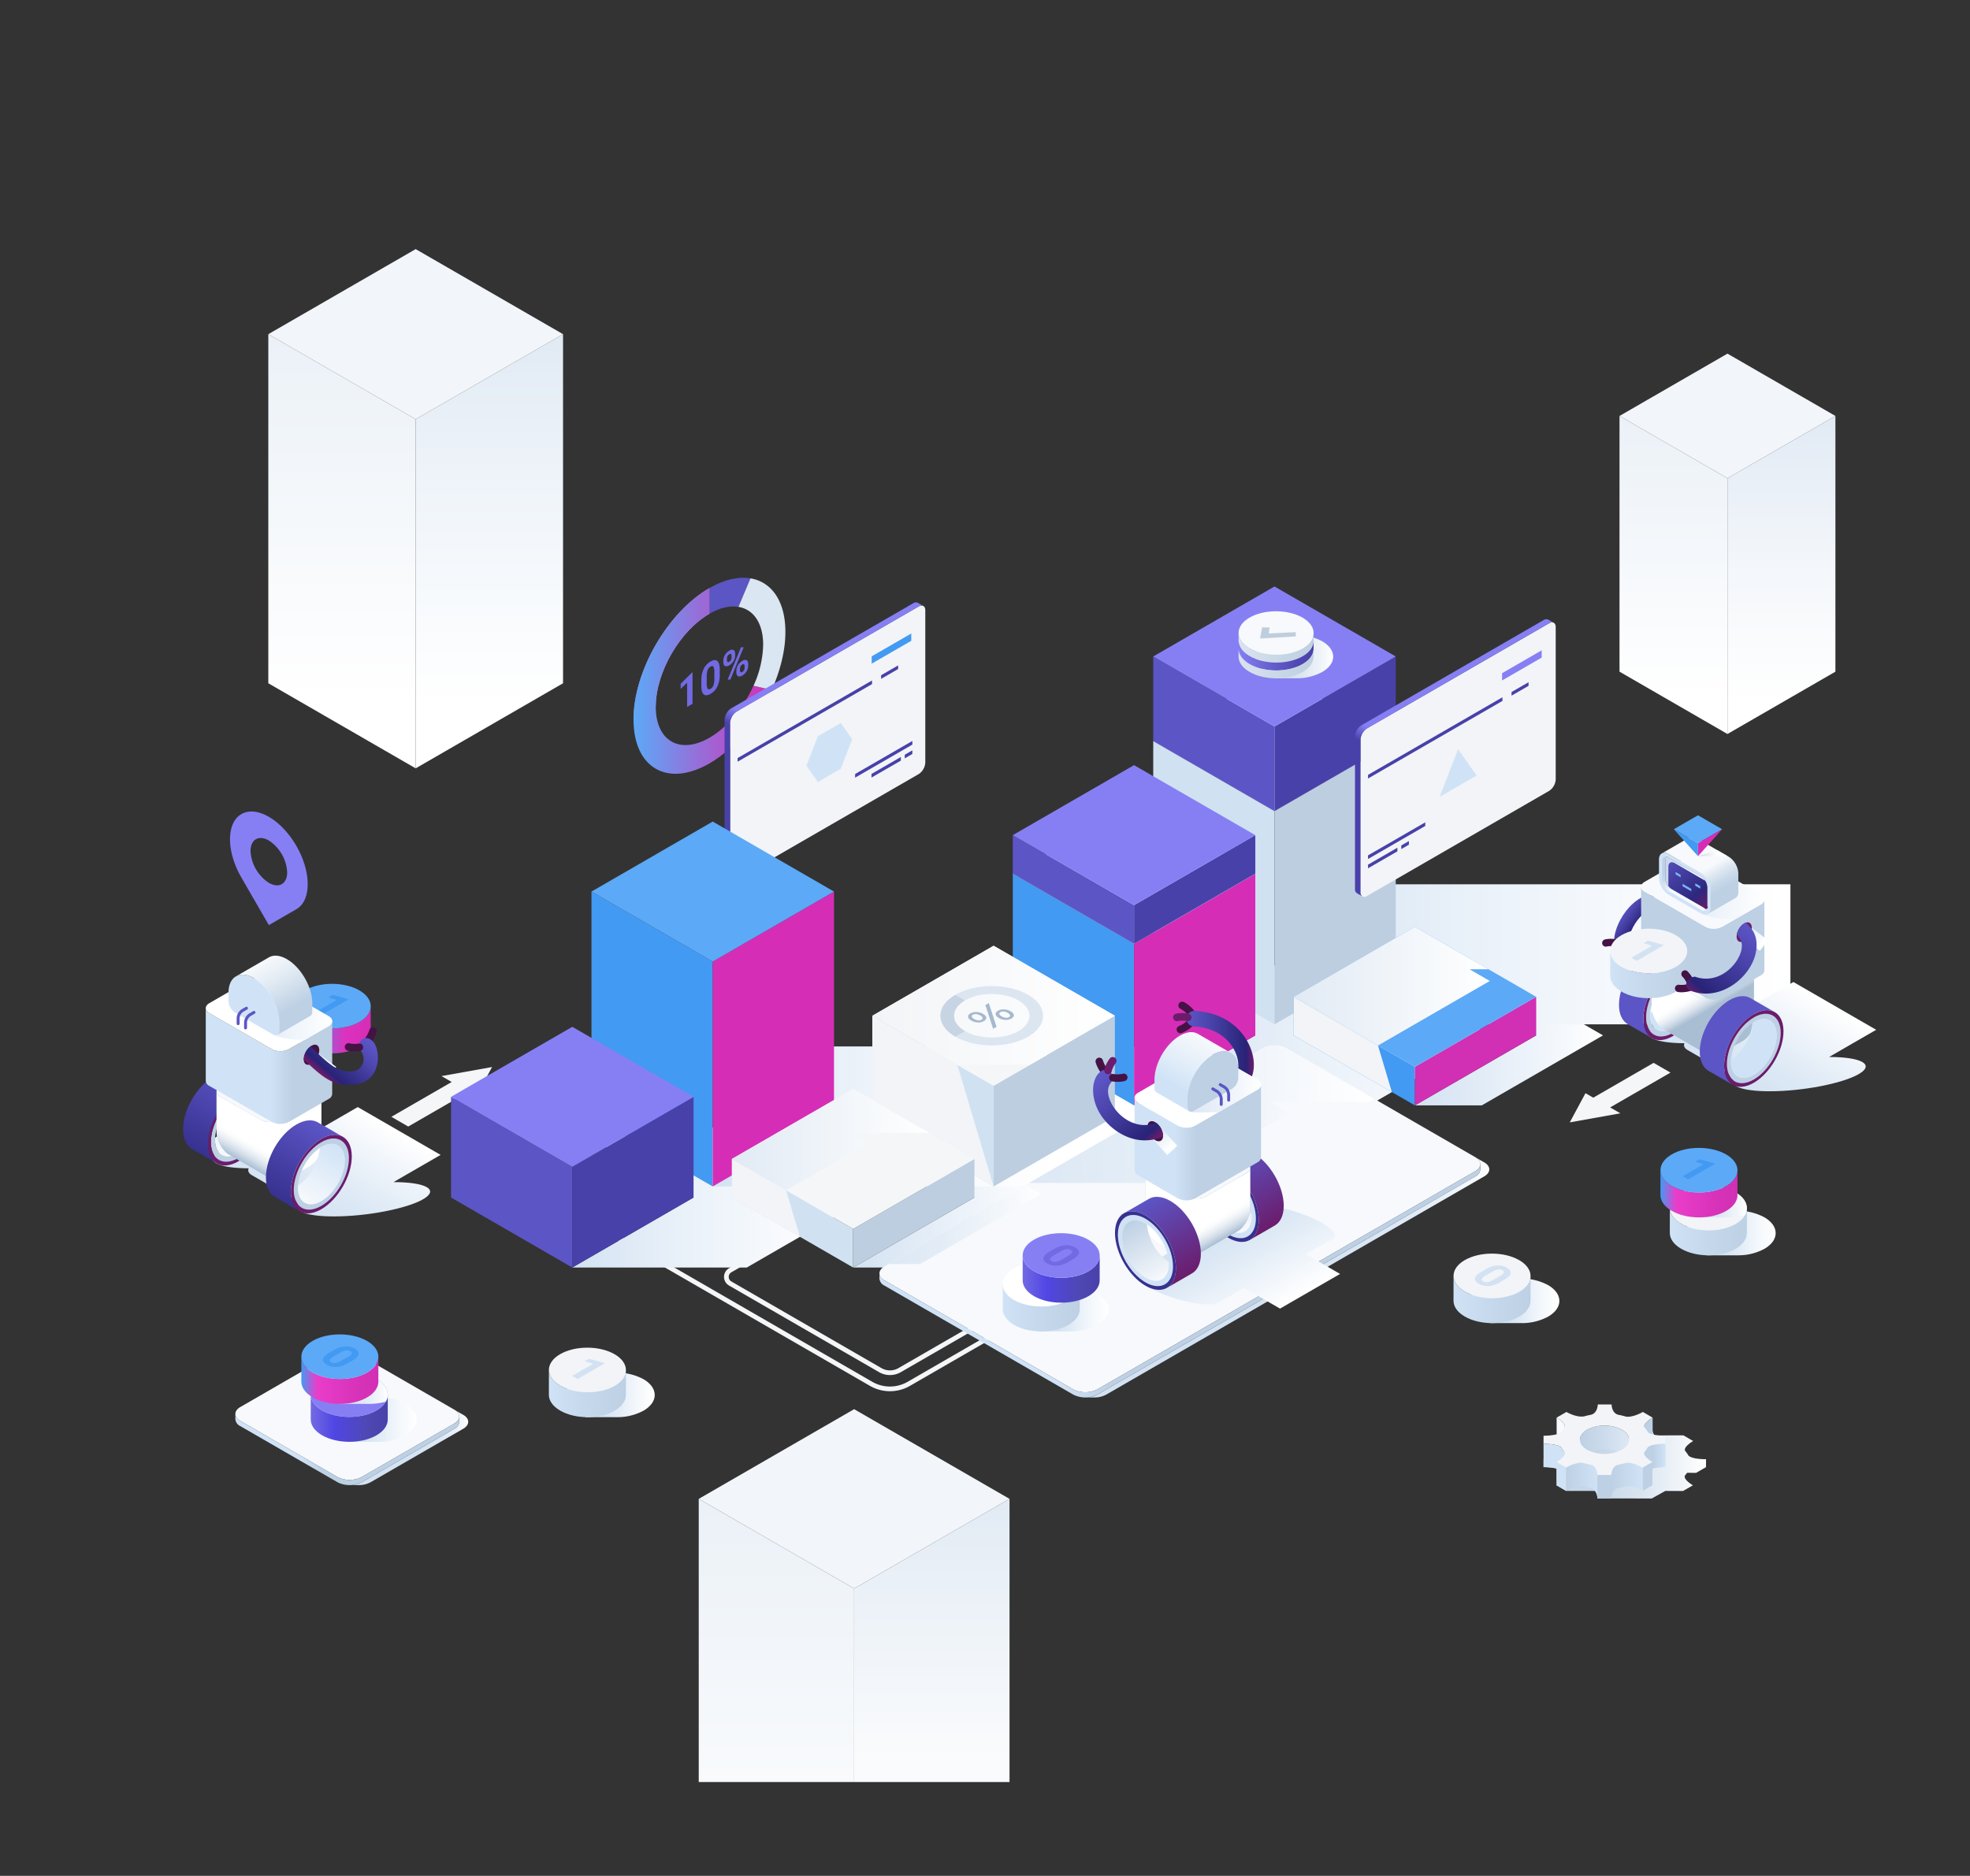 <svg xmlns="http://www.w3.org/2000/svg" xmlns:xlink="http://www.w3.org/1999/xlink" viewBox="0 0 840.055 800" id="Datamanagementautomation"><rect x="0" y="0" width="840.055" height="800" fill="#333333" stroke="none"/><defs><linearGradient id="x" x1="208.675" x2="208.675" y1="327.678" y2="142.521" gradientUnits="userSpaceOnUse"><stop offset=".146" stop-color="#ffffff" class="stopColorffffff svgShape"></stop><stop offset=".614" stop-color="#f0f5fa" class="stopColorf0f2fa svgShape"></stop><stop offset="1" stop-color="#e1eaf4" class="stopColore1e5f4 svgShape"></stop></linearGradient><linearGradient id="u" x1="145.834" x2="145.834" y1="327.678" y2="142.521" gradientUnits="userSpaceOnUse"><stop offset=".152" stop-color="#ffffff" class="stopColorffffff svgShape"></stop><stop offset="1" stop-color="#ebf1f7" class="stopColorebeef7 svgShape"></stop></linearGradient><linearGradient id="y" x1="759.648" x2="759.648" y1="313.03" y2="177.395" gradientUnits="userSpaceOnUse"><stop offset=".09" stop-color="#ffffff" class="stopColorffffff svgShape"></stop><stop offset=".512" stop-color="#f4f7fb" class="stopColorf4f5fb svgShape"></stop><stop offset="1" stop-color="#e1eaf4" class="stopColore1e5f4 svgShape"></stop></linearGradient><linearGradient id="z" x1="713.614" x2="713.614" y1="313.03" y2="177.395" gradientUnits="userSpaceOnUse"><stop offset=".112" stop-color="#ffffff" class="stopColorffffff svgShape"></stop><stop offset="1" stop-color="#ebf1f7" class="stopColorebeef7 svgShape"></stop></linearGradient><linearGradient id="A" x1="162" x2="236.785" y1="404.873" y2="404.873" gradientTransform="matrix(-.866 .5 0 1.155 475.203 -297.714)" gradientUnits="userSpaceOnUse"><stop offset="0" stop-color="#78b4f1" class="stopColorf1b178 svgShape"></stop><stop offset="1" stop-color="#ed71d6" class="stopColored8771 svgShape"></stop></linearGradient><linearGradient id="B" x1="270.147" x2="329.082" y1="290.397" y2="290.397" gradientUnits="userSpaceOnUse"><stop offset="0" stop-color="#5ca9f7" class="stopColorf7d25c svgShape"></stop><stop offset="1" stop-color="#d62db7" class="stopColord6952d svgShape"></stop></linearGradient><linearGradient id="w" x1="376.94" x2="447.859" y1="245.987" y2="368.822" gradientTransform="matrix(-1 0 0 1 749.103 0)" gradientUnits="userSpaceOnUse"><stop offset=".551" stop-color="#867ff4" class="stopColor7f7ff4 svgShape"></stop><stop offset=".585" stop-color="#5b54c1" class="stopColor5454c1 svgShape"></stop><stop offset=".6" stop-color="#4841aa" class="stopColor4141aa svgShape"></stop></linearGradient><linearGradient id="c" x1="149.377" x2="199.656" y1="617.368" y2="617.368" gradientUnits="userSpaceOnUse"><stop offset=".205" stop-color="#d3e2f2" class="stopColord3d8f2 svgShape"></stop><stop offset=".612" stop-color="#d5e4f3" class="stopColord5daf3 svgShape"></stop><stop offset=".769" stop-color="#dce8f5" class="stopColordce0f5 svgShape"></stop><stop offset=".883" stop-color="#e8f0f8" class="stopColore8ebf8 svgShape"></stop><stop offset=".975" stop-color="#f9fbfd" class="stopColorf9fafd svgShape"></stop><stop offset="1" stop-color="#ffffff" class="stopColorffffff svgShape"></stop></linearGradient><linearGradient id="d" x1="100.364" x2="195.842" y1="618.115" y2="618.115" gradientUnits="userSpaceOnUse"><stop offset=".294" stop-color="#d0e3f6" class="stopColord0d4f6 svgShape"></stop><stop offset=".384" stop-color="#bdd0e4" class="stopColorbdc1e4 svgShape"></stop></linearGradient><linearGradient id="a" x1="244.041" x2="370.141" y1="510.716" y2="510.716" gradientUnits="userSpaceOnUse"><stop offset="0" stop-color="#d3e2f2" class="stopColord3d8f2 svgShape"></stop><stop offset=".311" stop-color="#e6eff8" class="stopColore6e9f8 svgShape"></stop><stop offset=".714" stop-color="#f8fafd" class="stopColorf8f9fd svgShape"></stop><stop offset="1" stop-color="#ffffff" class="stopColorffffff svgShape"></stop></linearGradient><linearGradient id="C" x1="423.7" x2="549.8" y1="476.142" y2="476.142" xlink:href="#a"></linearGradient><linearGradient id="b" x1="363.814" x2="444.021" y1="510.717" y2="510.717" gradientUnits="userSpaceOnUse"><stop offset="0" stop-color="#d3e2f2" class="stopColord3d8f2 svgShape"></stop><stop offset=".614" stop-color="#edf3fa" class="stopColoredeffa svgShape"></stop><stop offset="1" stop-color="#ffffff" class="stopColorffffff svgShape"></stop></linearGradient><linearGradient id="D" x1="603.357" x2="683.565" y1="441.568" y2="441.568" xlink:href="#b"></linearGradient><linearGradient id="E" x1="303.927" x2="521.765" y1="476.142" y2="476.142" gradientUnits="userSpaceOnUse"><stop offset="0" stop-color="#d3e2f2" class="stopColord3d8f2 svgShape"></stop><stop offset=".21" stop-color="#e6eff8" class="stopColore6e9f8 svgShape"></stop><stop offset=".483" stop-color="#f8fafd" class="stopColorf8f9fd svgShape"></stop><stop offset=".676" stop-color="#ffffff" class="stopColorffffff svgShape"></stop></linearGradient><linearGradient id="F" x1="543.474" x2="763.477" y1="406.993" y2="406.993" xlink:href="#a"></linearGradient><linearGradient id="G" x1="483.586" x2="635.413" y1="441.567" y2="441.567" gradientUnits="userSpaceOnUse"><stop offset="0" stop-color="#d3e2f2" class="stopColord3d8f2 svgShape"></stop><stop offset="1" stop-color="#ffffff" class="stopColorffffff svgShape"></stop></linearGradient><linearGradient id="H" x1="463.094" x2="635.065" y1="544.849" y2="544.849" xlink:href="#c"></linearGradient><linearGradient id="I" x1="375.011" x2="631.251" y1="546.236" y2="546.236" xlink:href="#d"></linearGradient><linearGradient id="J" x1="438.832" x2="585.97" y1="475.148" y2="475.148" gradientUnits="userSpaceOnUse"><stop offset="0" stop-color="#dce8f4" class="stopColordce1f4 svgShape"></stop><stop offset=".368" stop-color="#e5eef7" class="stopColore5e9f7 svgShape"></stop><stop offset=".97" stop-color="#fefeff" class="stopColorfefeff svgShape"></stop><stop offset="1" stop-color="#ffffff" class="stopColorffffff svgShape"></stop></linearGradient><linearGradient id="K" x1="378.953" x2="444.021" y1="522.208" y2="522.208" gradientUnits="userSpaceOnUse"><stop offset="0" stop-color="#dce8f4" class="stopColordce1f4 svgShape"></stop><stop offset=".337" stop-color="#e3ecf6" class="stopColore3e7f6 svgShape"></stop><stop offset=".827" stop-color="#f6f9fc" class="stopColorf6f8fc svgShape"></stop><stop offset="1" stop-color="#ffffff" class="stopColorffffff svgShape"></stop></linearGradient><linearGradient id="L" x1="371.993" x2="475.412" y1="428.734" y2="428.734" gradientUnits="userSpaceOnUse"><stop offset="0" stop-color="#f2f4f7" class="stopColorf2f2f7 svgShape"></stop><stop offset=".982" stop-color="#ffffff" class="stopColorffffff svgShape"></stop></linearGradient><linearGradient id="e" x1="312.106" x2="396.333" y1="486.001" y2="486.001" gradientUnits="userSpaceOnUse"><stop offset="0" stop-color="#e1eaf4" class="stopColore1e5f4 svgShape"></stop><stop offset="1" stop-color="#ffffff" class="stopColorffffff svgShape"></stop></linearGradient><linearGradient id="M" x1="551.65" x2="635.284" y1="420.57" y2="420.57" xlink:href="#e"></linearGradient><linearGradient id="i" x1="519.106" x2="541.291" y1="522.287" y2="560.713" gradientUnits="userSpaceOnUse"><stop offset="0" stop-color="#d3e2f2" class="stopColord3d8f2 svgShape"></stop><stop offset=".319" stop-color="#dde9f5" class="stopColordde1f5 svgShape"></stop><stop offset=".859" stop-color="#f8fafd" class="stopColorf8f8fd svgShape"></stop><stop offset=".989" stop-color="#ffffff" class="stopColorffffff svgShape"></stop></linearGradient><linearGradient id="f" x1="893.834" x2="907.96" y1="525.629" y2="501.163" gradientTransform="matrix(-1 0 0 1 1423.812 0)" gradientUnits="userSpaceOnUse"><stop offset="0" stop-color="#f7f9fc" class="stopColorf7f7fc svgShape"></stop><stop offset="1" stop-color="#bdd0e4" class="stopColorbdc1e4 svgShape"></stop></linearGradient><linearGradient id="g" x1="881.102" x2="899.465" y1="523.171" y2="491.365" gradientTransform="matrix(-1 0 0 1 1423.812 0)" gradientUnits="userSpaceOnUse"><stop offset="0" stop-color="#6b1c6b" class="stopColor1e1c6b svgShape"></stop><stop offset="1" stop-color="#5c55c6" class="stopColor5555c6 svgShape"></stop></linearGradient><linearGradient id="N" x1="890.699" x2="935.38" y1="517.413" y2="517.413" gradientTransform="matrix(-1 0 0 1 1423.812 0)" gradientUnits="userSpaceOnUse"><stop offset=".411" stop-color="#a5b9ce" class="stopColora5aace svgShape"></stop><stop offset=".456" stop-color="#aabed2" class="stopColoraaaed2 svgShape"></stop><stop offset=".676" stop-color="#bdd0e4" class="stopColorbdc1e4 svgShape"></stop></linearGradient><linearGradient id="j" x1="902.724" x2="924.04" y1="528.87" y2="491.949" gradientTransform="matrix(-1 0 0 1 1423.812 0)" gradientUnits="userSpaceOnUse"><stop offset="0" stop-color="#a9bed3" class="stopColora9afd3 svgShape"></stop><stop offset=".008" stop-color="#aec2d6" class="stopColoraeb4d6 svgShape"></stop><stop offset=".068" stop-color="#d1dce8" class="stopColord1d4e8 svgShape"></stop><stop offset=".124" stop-color="#eaeff4" class="stopColoreaecf4 svgShape"></stop><stop offset=".175" stop-color="#fafbfc" class="stopColorfafafc svgShape"></stop><stop offset=".217" stop-color="#ffffff" class="stopColorffffff svgShape"></stop></linearGradient><linearGradient id="O" x1="929.173" x2="943.298" y1="546.062" y2="521.596" xlink:href="#f"></linearGradient><linearGradient id="P" x1="916.44" x2="934.803" y1="543.605" y2="511.799" xlink:href="#g"></linearGradient><linearGradient id="h" x1="505.989" x2="534.681" y1="447.607" y2="447.607" gradientUnits="userSpaceOnUse"><stop offset="0" stop-color="#5c55c6" class="stopColor5555c6 svgShape"></stop><stop offset=".287" stop-color="#4e47b0" class="stopColor4847b0 svgShape"></stop><stop offset=".883" stop-color="#282377" class="stopColor252377 svgShape"></stop><stop offset="1" stop-color="#6b1c6b" class="stopColor1e1c6b svgShape"></stop></linearGradient><linearGradient id="Q" x1="886.086" x2="940.001" y1="487.257" y2="487.257" gradientTransform="matrix(-1 0 0 1 1423.812 0)" gradientUnits="userSpaceOnUse"><stop offset=".514" stop-color="#bdd0e4" class="stopColorbdc1e4 svgShape"></stop><stop offset=".682" stop-color="#d0e3f6" class="stopColord0d4f6 svgShape"></stop></linearGradient><linearGradient id="R" x1="492.832" x2="537.725" y1="464.008" y2="464.008" gradientUnits="userSpaceOnUse"><stop offset="0" stop-color="#d3e2f2" class="stopColord3d8f2 svgShape"></stop><stop offset=".296" stop-color="#dbe7f4" class="stopColordbdff4 svgShape"></stop><stop offset=".748" stop-color="#f0f5fb" class="stopColorf0f2fb svgShape"></stop><stop offset="1" stop-color="#ffffff" class="stopColorffffff svgShape"></stop></linearGradient><linearGradient id="S" x1="909.816" x2="925.04" y1="442.751" y2="469.119" gradientTransform="matrix(-1 0 0 1 1423.812 0)" gradientUnits="userSpaceOnUse"><stop offset="0" stop-color="#f7f9fc" class="stopColorf7f7fc svgShape"></stop><stop offset=".474" stop-color="#e1edf9" class="stopColore1e3f9 svgShape"></stop><stop offset=".784" stop-color="#d0e3f6" class="stopColord0d4f6 svgShape"></stop></linearGradient><linearGradient id="m" x1="518.272" x2="530.169" y1="223.093" y2="223.093" gradientTransform="scale(1 -1) rotate(-46.933 -306.96 -98.968)" gradientUnits="userSpaceOnUse"><stop offset="0" stop-color="#d3e2f2" class="stopColord3d8f2 svgShape"></stop><stop offset=".495" stop-color="#eef4fa" class="stopColoreef0fa svgShape"></stop><stop offset=".893" stop-color="#ffffff" class="stopColorffffff svgShape"></stop></linearGradient><linearGradient id="T" x1="467.275" x2="490.657" y1="461.24" y2="488.05" xlink:href="#h"></linearGradient><linearGradient id="U" x1="128.087" x2="153.55" y1="516.812" y2="472.708" xlink:href="#i"></linearGradient><linearGradient id="k" x1="973.769" x2="987.894" y1="493.013" y2="468.547" gradientTransform="translate(-878.276)" gradientUnits="userSpaceOnUse"><stop offset="0" stop-color="#f7f9fc" class="stopColorf7f7fc svgShape"></stop><stop offset="1" stop-color="#d0e3f6" class="stopColord0d4f6 svgShape"></stop></linearGradient><linearGradient id="l" x1="961.036" x2="979.399" y1="490.555" y2="458.749" gradientTransform="translate(-878.276)" gradientUnits="userSpaceOnUse"><stop offset="0" stop-color="#37318f" class="stopColor34318f svgShape"></stop><stop offset="1" stop-color="#5c55c6" class="stopColor5555c6 svgShape"></stop></linearGradient><linearGradient id="V" x1="970.633" x2="1015.315" y1="484.797" y2="484.797" gradientTransform="translate(-878.276)" gradientUnits="userSpaceOnUse"><stop offset=".411" stop-color="#bdd0e4" class="stopColorbdc1e4 svgShape"></stop><stop offset=".456" stop-color="#b8cce0" class="stopColorb8bde0 svgShape"></stop><stop offset=".676" stop-color="#a5b9ce" class="stopColora5aace svgShape"></stop></linearGradient><linearGradient id="W" x1="982.658" x2="1003.975" y1="496.254" y2="459.332" gradientTransform="translate(-878.276)" xlink:href="#j"></linearGradient><linearGradient id="X" x1="1009.107" x2="1023.232" y1="513.446" y2="488.98" xlink:href="#k"></linearGradient><linearGradient id="Y" x1="996.374" x2="1014.738" y1="510.988" y2="479.183" xlink:href="#l"></linearGradient><linearGradient id="Z" x1="-349.93" x2="-317.077" y1="439.135" y2="439.135" gradientTransform="translate(475.166)" gradientUnits="userSpaceOnUse"><stop offset="0" stop-color="#429af2" class="stopColorf2bd42 svgShape"></stop><stop offset=".112" stop-color="#3f96ee" class="stopColoreeb73f svgShape"></stop><stop offset=".664" stop-color="#dc32bd" class="stopColordc9e32 svgShape"></stop><stop offset="1" stop-color="#d62db7" class="stopColord6952d svgShape"></stop></linearGradient><linearGradient id="n" x1="966.02" x2="1019.935" y1="454.641" y2="454.641" gradientTransform="translate(-878.276)" gradientUnits="userSpaceOnUse"><stop offset=".514" stop-color="#d0e3f6" class="stopColord0d4f6 svgShape"></stop><stop offset=".682" stop-color="#bdd0e4" class="stopColorbdc1e4 svgShape"></stop></linearGradient><linearGradient id="aa" x1="192.084" x2="203.682" y1="599.374" y2="599.374" gradientTransform="rotate(38.071 378.504 438.397)" xlink:href="#m"></linearGradient><linearGradient id="o" x1="101.555" x2="141.663" y1="433.571" y2="433.571" gradientUnits="userSpaceOnUse"><stop offset="0" stop-color="#d3e2f2" class="stopColord3d8f2 svgShape"></stop><stop offset=".555" stop-color="#eef4fa" class="stopColoreef0fa svgShape"></stop><stop offset="1" stop-color="#ffffff" class="stopColorffffff svgShape"></stop></linearGradient><linearGradient id="ab" x1="989.75" x2="1004.974" y1="410.135" y2="436.503" gradientTransform="translate(-878.276)" gradientUnits="userSpaceOnUse"><stop offset="0" stop-color="#f7f9fc" class="stopColorf7f7fc svgShape"></stop><stop offset=".335" stop-color="#e1eaf3" class="stopColore1e2f3 svgShape"></stop><stop offset=".784" stop-color="#bdd0e4" class="stopColorbdc1e4 svgShape"></stop></linearGradient><linearGradient id="ac" x1="390.897" x2="406.417" y1="441.936" y2="459.73" gradientTransform="matrix(-1 0 0 1 545.536 0)" xlink:href="#h"></linearGradient><linearGradient id="ad" x1="740.31" x2="765.749" y1="463.439" y2="419.378" xlink:href="#i"></linearGradient><linearGradient id="ae" x1="707.37" x2="721.142" y1="439.65" y2="415.796" xlink:href="#k"></linearGradient><linearGradient id="af" x1="694.956" x2="712.86" y1="437.253" y2="406.243" xlink:href="#l"></linearGradient><linearGradient id="ag" x1="695.062" x2="685.59" y1="269.069" y2="265.593" gradientTransform="rotate(16.333 259.796 348.264)" gradientUnits="userSpaceOnUse"><stop offset="0" stop-color="#6b1c6b" class="stopColor1e1c6b svgShape"></stop><stop offset=".117" stop-color="#282377" class="stopColor252377 svgShape"></stop><stop offset=".713" stop-color="#4e47b0" class="stopColor4847b0 svgShape"></stop><stop offset="1" stop-color="#5c55c6" class="stopColor5555c6 svgShape"></stop></linearGradient><linearGradient id="ah" x1="704.313" x2="747.876" y1="431.64" y2="431.64" gradientUnits="userSpaceOnUse"><stop offset=".411" stop-color="#d0e3f6" class="stopColord0d4f6 svgShape"></stop><stop offset=".532" stop-color="#bcd0e4" class="stopColorbcc1e4 svgShape"></stop><stop offset=".676" stop-color="#a9bed3" class="stopColora9afd3 svgShape"></stop></linearGradient><linearGradient id="ai" x1="716.037" x2="736.82" y1="442.81" y2="406.812" xlink:href="#j"></linearGradient><linearGradient id="aj" x1="741.824" x2="755.596" y1="459.572" y2="435.718" xlink:href="#k"></linearGradient><linearGradient id="ak" x1="729.41" x2="747.313" y1="457.175" y2="426.166" xlink:href="#l"></linearGradient><linearGradient id="al" x1="699.816" x2="752.38" y1="402.238" y2="402.238" xlink:href="#n"></linearGradient><linearGradient id="q" x1="211.456" x2="244.309" y1="415.612" y2="415.612" gradientTransform="translate(475.166)" gradientUnits="userSpaceOnUse"><stop offset="0" stop-color="#d0e3f6" class="stopColord0d4f6 svgShape"></stop><stop offset=".417" stop-color="#c6d9ed" class="stopColorc6caed svgShape"></stop><stop offset="1" stop-color="#bdd0e4" class="stopColorbdc1e4 svgShape"></stop></linearGradient><linearGradient id="am" x1="639.493" x2="651.091" y1="180.33" y2="180.33" gradientTransform="rotate(38.071 378.504 438.397)" xlink:href="#m"></linearGradient><linearGradient id="an" x1="710.52" x2="752.385" y1="381.96" y2="381.96" xlink:href="#o"></linearGradient><linearGradient id="ao" x1="749.008" x2="723.854" y1="397.126" y2="425.994" xlink:href="#h"></linearGradient><linearGradient id="ap" x1="708.992" x2="723.189" y1="365.938" y2="390.528" gradientUnits="userSpaceOnUse"><stop offset=".202" stop-color="#bdd0e4" class="stopColorbdc1e4 svgShape"></stop><stop offset=".276" stop-color="#c6d7e8" class="stopColorc6c9e8 svgShape"></stop><stop offset=".395" stop-color="#dde7f1" class="stopColordddff1 svgShape"></stop><stop offset=".497" stop-color="#f7f9fc" class="stopColorf7f7fc svgShape"></stop></linearGradient><linearGradient id="aq" x1="728.134" x2="709.406" y1="387.696" y2="364.481" gradientUnits="userSpaceOnUse"><stop offset="0" stop-color="#6b1c6b" class="stopColor1e1c6b svgShape"></stop><stop offset=".26" stop-color="#2d287e" class="stopColor2a287e svgShape"></stop><stop offset=".786" stop-color="#4e47b0" class="stopColor4847b0 svgShape"></stop><stop offset="1" stop-color="#5c55c6" class="stopColor5555c6 svgShape"></stop></linearGradient><linearGradient id="ar" x1="710.126" x2="727.132" y1="371.692" y2="371.692" gradientUnits="userSpaceOnUse"><stop offset="0" stop-color="#c6d6e7" class="stopColorc6cbe7 svgShape"></stop><stop offset=".431" stop-color="#e6edf5" class="stopColore6e8f5 svgShape"></stop><stop offset=".717" stop-color="#f7f9fc" class="stopColorf7f7fc svgShape"></stop></linearGradient><linearGradient id="as" x1="719.543" x2="735.639" y1="357.65" y2="385.529" gradientUnits="userSpaceOnUse"><stop offset=".472" stop-color="#f7f9fc" class="stopColorf7f7fc svgShape"></stop><stop offset=".591" stop-color="#dde7f1" class="stopColordddff1 svgShape"></stop><stop offset=".729" stop-color="#c6d7e8" class="stopColorc6c9e8 svgShape"></stop><stop offset=".815" stop-color="#bdd0e4" class="stopColorbdc1e4 svgShape"></stop></linearGradient><linearGradient id="p" x1="-335.549" x2="-297.536" y1="605.398" y2="605.398" gradientTransform="translate(475.166)" gradientUnits="userSpaceOnUse"><stop offset=".427" stop-color="#d3e2f2" class="stopColord3d8f2 svgShape"></stop><stop offset=".468" stop-color="#d7e5f3" class="stopColord7dcf3 svgShape"></stop><stop offset=".806" stop-color="#f4f8fc" class="stopColorf4f5fc svgShape"></stop><stop offset="1" stop-color="#ffffff" class="stopColorffffff svgShape"></stop></linearGradient><linearGradient id="t" x1="-342.668" x2="-309.815" y1="604.807" y2="604.807" gradientTransform="translate(475.166)" gradientUnits="userSpaceOnUse"><stop offset="0" stop-color="#726ae2" class="stopColor6a6ae2 svgShape"></stop><stop offset=".309" stop-color="#5046e4" class="stopColor5a5acc svgShape"></stop><stop offset=".739" stop-color="#4f48b3" class="stopColor4848b3 svgShape"></stop><stop offset="1" stop-color="#4841aa" class="stopColor4141aa svgShape"></stop></linearGradient><linearGradient id="r" x1="135.62" x2="165.338" y1="591.993" y2="591.993" gradientUnits="userSpaceOnUse"><stop offset=".427" stop-color="#d3e2f2" class="stopColord3d8f2 svgShape"></stop><stop offset=".598" stop-color="#dbe7f4" class="stopColordbdff4 svgShape"></stop><stop offset=".867" stop-color="#f1f6fb" class="stopColorf1f3fb svgShape"></stop><stop offset="1" stop-color="#ffffff" class="stopColorffffff svgShape"></stop></linearGradient><linearGradient id="s" x1="-346.668" x2="-313.815" y1="588.64" y2="588.64" gradientTransform="translate(475.166)" gradientUnits="userSpaceOnUse"><stop offset="0" stop-color="#429af2" class="stopColorf2bd42 svgShape"></stop><stop offset=".2" stop-color="#e93dca" class="stopColore9b13d svgShape"></stop><stop offset=".697" stop-color="#d833ba" class="stopColord89833 svgShape"></stop><stop offset="1" stop-color="#d12fb4" class="stopColord18f2f svgShape"></stop></linearGradient><linearGradient id="at" x1="244.003" x2="282.016" y1="525.861" y2="525.861" xlink:href="#p"></linearGradient><linearGradient id="au" x1="236.884" x2="269.737" y1="525.27" y2="525.27" xlink:href="#q"></linearGradient><linearGradient id="av" x1="715.172" x2="744.89" y1="512.456" y2="512.456" xlink:href="#r"></linearGradient><linearGradient id="aw" x1="232.884" x2="265.737" y1="509.103" y2="509.103" xlink:href="#s"></linearGradient><linearGradient id="ax" x1="-233.995" x2="-195.982" y1="594.89" y2="594.89" xlink:href="#p"></linearGradient><linearGradient id="ay" x1="-241.114" x2="-208.261" y1="594.299" y2="594.299" xlink:href="#q"></linearGradient><linearGradient id="az" x1="151.766" x2="189.778" y1="554.777" y2="554.777" xlink:href="#p"></linearGradient><linearGradient id="aA" x1="144.647" x2="177.499" y1="554.186" y2="554.186" xlink:href="#q"></linearGradient><linearGradient id="aB" x1="-40.465" x2="-2.452" y1="558.314" y2="558.314" xlink:href="#p"></linearGradient><linearGradient id="aC" x1="-47.584" x2="-14.732" y1="557.723" y2="557.723" xlink:href="#q"></linearGradient><linearGradient id="aD" x1="-39.084" x2="-6.232" y1="545.473" y2="545.473" xlink:href="#t"></linearGradient><linearGradient id="aE" x1="724.055" x2="736.72" y1="363.878" y2="363.878" gradientUnits="userSpaceOnUse"><stop offset="0" stop-color="#c4d2e1" class="stopColorc4c8e1 svgShape"></stop><stop offset=".064" stop-color="#ccd8e5" class="stopColorcccfe5 svgShape"></stop><stop offset=".33" stop-color="#e8edf3" class="stopColore8e9f3 svgShape"></stop><stop offset=".563" stop-color="#f9fafc" class="stopColorf9f9fc svgShape"></stop><stop offset=".736" stop-color="#ffffff" class="stopColorffffff svgShape"></stop></linearGradient><linearGradient id="aF" x1="397.354" x2="397.354" y1="855.064" y2="639.233" gradientUnits="userSpaceOnUse"><stop offset=".247" stop-color="#ffffff" class="stopColorffffff svgShape"></stop><stop offset=".528" stop-color="#f8fafc" class="stopColorf8f9fc svgShape"></stop><stop offset=".934" stop-color="#e5edf5" class="stopColore5e8f5 svgShape"></stop><stop offset="1" stop-color="#e1eaf4" class="stopColore1e5f4 svgShape"></stop></linearGradient><linearGradient id="aG" x1="331.091" x2="331.091" y1="855.064" y2="639.233" xlink:href="#u"></linearGradient><linearGradient id="aH" x1="535.207" x2="568.497" y1="280.019" y2="280.019" gradientUnits="userSpaceOnUse"><stop offset="0" stop-color="#c6d6e7" class="stopColorc6cbe7 svgShape"></stop><stop offset=".252" stop-color="#cbdae9" class="stopColorcbcfe9 svgShape"></stop><stop offset=".533" stop-color="#d8e3ef" class="stopColord8dbef svgShape"></stop><stop offset=".826" stop-color="#eef3f8" class="stopColoreef0f8 svgShape"></stop><stop offset="1" stop-color="#ffffff" class="stopColorffffff svgShape"></stop></linearGradient><linearGradient id="v" x1="528.153" x2="560.163" y1="276.241" y2="276.241" gradientUnits="userSpaceOnUse"><stop offset="0" stop-color="#dae4ef" class="stopColordadfef svgShape"></stop><stop offset=".551" stop-color="#c8d7e6" class="stopColorc8cde6 svgShape"></stop><stop offset="1" stop-color="#bfd0e1" class="stopColorbfc4e1 svgShape"></stop></linearGradient><linearGradient id="aI" x1="528.153" x2="560.163" y1="279.597" y2="279.597" gradientUnits="userSpaceOnUse"><stop offset="0" stop-color="#867ff4" class="stopColor7f7ff4 svgShape"></stop><stop offset=".437" stop-color="#655ecc" class="stopColor5e5ecc svgShape"></stop><stop offset=".787" stop-color="#5049b3" class="stopColor4949b3 svgShape"></stop><stop offset="1" stop-color="#4841aa" class="stopColor4141aa svgShape"></stop></linearGradient><linearGradient id="aJ" x1="528.153" x2="560.163" y1="282.952" y2="282.952" xlink:href="#v"></linearGradient><linearGradient id="aK" x1="108.117" x2="179.036" y1="253.156" y2="375.991" xlink:href="#w"></linearGradient><linearGradient id="aL" x1="658.192" x2="727.493" y1="623.996" y2="623.996" gradientUnits="userSpaceOnUse"><stop offset=".331" stop-color="#c6d6e7" class="stopColorc6cbe7 svgShape"></stop><stop offset=".592" stop-color="#d9e4ef" class="stopColord9ddef svgShape"></stop><stop offset="1" stop-color="#ffffff" class="stopColorffffff svgShape"></stop></linearGradient><linearGradient id="aM" x1="673.745" x2="694.68" y1="615.99" y2="615.99" gradientUnits="userSpaceOnUse"><stop offset="0" stop-color="#bdd0e4" class="stopColorbdc1e4 svgShape"></stop><stop offset="1" stop-color="#dce8f4" class="stopColordce1f4 svgShape"></stop></linearGradient><linearGradient id="aN" x1="667.832" x2="681.188" y1="631.415" y2="631.415" gradientUnits="userSpaceOnUse"><stop offset="0" stop-color="#bdd0e4" class="stopColorbdc1e4 svgShape"></stop><stop offset="1" stop-color="#d0e3f6" class="stopColord0d4f6 svgShape"></stop></linearGradient><linearGradient id="aO" x1="223.277" x2="229.862" y1="401.676" y2="412.689" gradientTransform="rotate(120.001 395.253 654.045)" gradientUnits="userSpaceOnUse"><stop offset="0" stop-color="#d0e3f6" class="stopColord0d4f6 svgShape"></stop><stop offset="1" stop-color="#bdd0e4" class="stopColorbdc1e4 svgShape"></stop></linearGradient><linearGradient id="aP" x1="701.1" x2="710.208" y1="621.026" y2="621.026" gradientUnits="userSpaceOnUse"><stop offset=".404" stop-color="#bdd0e4" class="stopColorbdc1e4 svgShape"></stop><stop offset="1" stop-color="#d0e3f6" class="stopColord0d4f6 svgShape"></stop></linearGradient></defs><g style="isolation:isolate" fill="#010001" class="color000000 svgShape"><g fill="#010001" class="color000000 svgShape"><g fill="#010001" class="color000000 svgShape"><path fill="#f4f6f8" d="M379.498,593.318a17.045,17.045,0,0,1-8.524-2.276l-111.297-64.257,1-1.732,111.297,64.257a15.087,15.087,0,0,0,15.047,0l121.921-70.391,1,1.732L388.021,591.042A17.045,17.045,0,0,1,379.498,593.318Z" class="colore1e5f4 svgShape"></path><path fill="#f4f6f8" d="M379.498,586.433a9.239,9.239,0,0,1-4.622-1.234l-64.001-36.95a4.261,4.261,0,0,1,0-7.38l135.249-78.085,1,1.732-135.249,78.085a2.261,2.261,0,0,0,0,3.915l64.001,36.95a7.257,7.257,0,0,0,7.243,0l119.513-68.999,1,1.732-119.513,68.999A9.236,9.236,0,0,1,379.498,586.433Z" class="colore1e5f4 svgShape"></path></g><g data-name="Back blocks" fill="#010001" class="color000000 svgShape"><polygon fill="url(#x)" points="177.254 327.678 240.096 291.397 240.096 142.521 177.254 178.802 177.254 327.678"></polygon><polygon fill="url(#u)" points="177.254 327.678 114.414 291.397 114.414 142.521 177.254 178.802 177.254 327.678"></polygon><polygon fill="#f2f5f9" points="177.254 178.802 114.414 142.521 177.252 106.24 240.096 142.521 177.254 178.802" class="colorf2f4f9 svgShape"></polygon><polygon fill="url(#y)" points="736.63 313.03 782.665 286.453 782.665 177.395 736.63 203.972 736.63 313.03"></polygon><polygon fill="url(#z)" points="736.63 313.03 690.597 286.453 690.597 177.395 736.63 203.972 736.63 313.03"></polygon><polygon fill="#f2f5f9" points="736.63 203.972 690.597 177.395 736.628 150.818 782.665 177.395 736.63 203.972" class="colorf2f4f9 svgShape"></polygon></g><g data-name="Vertical pie chart" fill="#010001" class="color000000 svgShape"><path fill="url(#A)" d="M302.529,250.794v10.952c-12.646,7.301-22.897,25.058-22.897,39.66l-9.484,5.476C270.147,286.231,284.645,261.12,302.529,250.794Z"></path><path fill="#5c55c4" d="M302.529,261.746v-10.952c6.448-3.723,12.441-4.98,17.487-4.144l-5.122,12.165C311.326,258.224,307.088,259.113,302.529,261.746Z" class="color5555c4 svgShape"></path><path fill="url(#B)" d="M321.305,292.456c-4.139,9.232-10.999,17.681-18.776,22.17-12.646,7.302-22.897,1.383-22.897-13.22s10.252-32.359,22.897-39.66v-10.952c-17.884,10.326-32.382,35.438-32.382,56.088,0,20.651,14.498,29.021,32.382,18.696,10.998-6.35,20.7-18.297,26.553-31.353Z"></path><path fill="#dae6f2" d="M325.427,274.966c0-9.338-4.203-15.101-10.533-16.15l5.122-12.165c8.952,1.484,14.896,9.634,14.896,22.84,0,7.951-2.165,16.559-5.83,24.734l-7.776-1.768A43.731,43.731,0,0,0,325.427,274.966Z" class="colordadff2 svgShape"></path><path fill="#726ae2" d="M295.318 300.158l-2.307 1.333-.002-10.29-2.754 2.573v-2.151l4.814-4.772.248-.143zM306.918 287.908a10.909 10.909 0 01-.997 4.836 7.193 7.193 0 01-2.923 3.163q-1.9 1.097-2.906.231-1.008-.866-1.031-3.555v-2.471a10.816 10.816 0 011.012-4.851 7.226 7.226 0 012.91-3.137q1.9-1.097 2.906-.235 1.005.861 1.029 3.549zm-2.307-1.384a4.07 4.07 0 00-.396-2.201q-.394-.535-1.232-.05a2.797 2.797 0 00-1.203 1.417 7.066 7.066 0 00-.41 2.502V291.459a4.354 4.354 0 00.387 2.217q.388.574 1.242.081a2.78 2.78 0 001.222-1.471 7.526 7.526 0 00.392-2.568zM308.445 281.733a4.679 4.679 0 01.696-2.408 4.997 4.997 0 011.821-1.822 1.925 1.925 0 011.835-.299q.696.36.694 1.661v.664a4.587 4.587 0 01-.693 2.403 5.054 5.054 0 01-1.82 1.807 1.93 1.93 0 01-1.834.297q-.696-.358-.699-1.65zm1.534-.165a.824.824 0 00.276.738.676.676 0 00.723-.079 1.856 1.856 0 00.711-.754 2.27 2.27 0 00.263-1.072l-.001-.687a.88.88 0 00-.263-.75c-.176-.127-.417-.103-.726.075a1.883 1.883 0 00-.712.75 2.254 2.254 0 00-.271 1.1zm1.453 8.277l-1.125-.05 5.678-13.766 1.125.05zm2.571-3.768a4.606 4.606 0 01.702-2.412 5.065 5.065 0 011.821-1.813 1.956 1.956 0 011.834-.306q.697.349.697 1.669v.663a4.63 4.63 0 01-.685 2.393 5.017 5.017 0 01-1.829 1.817 1.927 1.927 0 01-1.846.299q-.693-.364-.694-1.627zm1.534-.155a.794.794 0 00.287.707.646.646 0 00.719-.053 1.936 1.936 0 00.974-1.816l.001-.707a.844.844 0 00-.272-.74.667.667 0 00-.72.076 1.897 1.897 0 00-.718.754 2.221 2.221 0 00-.272 1.082z" class="color6a6ae2 svgShape"></path></g><g data-name="Back window" fill="#010001" class="color000000 svgShape"><path fill="#f2f4f7" d="M311.328,373.308c0,1.788,1.266,2.518,2.813,1.625l77.609-44.807a6.245,6.245,0,0,0,2.814-4.875V260.261c0-1.788-1.267-2.518-2.814-1.625l-77.609,44.808a6.242,6.242,0,0,0-2.813,4.874Z" class="colorf2f2f7 svgShape"></path><path fill="#d0e3f6" d="M312.264,375.178l-.003.003-.038-.022Z" class="colord0d4f6 svgShape"></path><path fill="url(#w)" d="M311.796,302.09l77.609-44.808a1.981,1.981,0,0,1,1.973-.2l.001-.001.005.003.018.009,2.322,1.341-.001.001a1.982,1.982,0,0,0-1.973.2l-77.609,44.808a6.242,6.242,0,0,0-2.813,4.874v64.99a2.014,2.014,0,0,0,.763,1.774l-2.174-1.256.002-.003a1.903,1.903,0,0,1-.936-1.869v-64.99A6.243,6.243,0,0,1,311.796,302.09Z"></path><polygon fill="#429af2" points="371.706 283.027 388.59 273.279 388.59 270.175 371.706 279.924 371.706 283.027" class="colorf2bd42 svgShape"></polygon><polygon fill="#4841aa" points="364.644 331.645 389.055 317.551 389.055 316 364.644 330.094 364.644 331.645" class="color4141aa svgShape"></polygon><polygon fill="#4841aa" points="371.619 331.618 384.154 324.381 384.154 322.83 371.619 330.066 371.619 331.618" class="color4141aa svgShape"></polygon><polygon fill="#4841aa" points="385.805 323.427 389.055 321.551 389.055 320 385.805 321.876 385.805 323.427" class="color4141aa svgShape"></polygon><path fill="#4841aa" d="M314.533,324.847l57.324-33.096v-1.551l-57.324,33.096Zm61.199-36.884v1.551l7.255-4.189v-1.551Z" class="color4141aa svgShape"></path><polygon fill="#d0e3f6" points="348.754 333.513 343.872 326.566 348.754 313.981 358.519 308.343 363.402 315.29 358.519 327.875 348.754 333.513" class="colord0d4f6 svgShape"></polygon></g><g fill="#010001" class="color000000 svgShape"><polygon fill="#f4f6f8" points="669.389 478.667 676.085 466.219 679.411 468.137 705.134 453.284 712.328 457.438 686.601 472.291 690.957 474.803 669.389 478.667" class="colore1e5f4 svgShape"></polygon><polygon fill="#f4f6f8" points="209.827 455.064 203.133 467.512 199.804 465.592 174.082 480.444 166.889 476.293 192.614 461.441 188.261 458.928 209.827 455.064" class="colore1e5f4 svgShape"></polygon></g><g data-name="Little pedestal" fill="#010001" class="color000000 svgShape"><path d="M197.541,603.403l-3.521-2.033a3.441,3.441,0,0,1,1.822,2.773v2.22a3.598,3.598,0,0,1-2.115,2.961l-39.529,22.822a10.322,10.322,0,0,1-4.821,1.204v.016h3.578v-.002a10.464,10.464,0,0,0,5.057-1.218l39.529-22.822C200.361,607.696,200.361,605.031,197.541,603.403Z" style="mix-blend-mode:multiply" fill="url(#c)"></path><path fill="#f7f9fc" d="M154.198,629.926a11.371,11.371,0,0,1-10.255,0l-41.465-23.942c-2.82-1.628-2.82-4.293,0-5.921l39.529-22.822a11.377,11.377,0,0,1,10.255,0l41.464,23.942c2.82,1.628,2.82,4.293,0,5.921Z" class="colorf7f7fc svgShape"></path><path fill="url(#d)" d="M193.727,607.104l-39.529,22.822a11.371,11.371,0,0,1-10.255,0l-41.465-23.942c-1.48-.855-2.176-1.995-2.102-3.121h-.013v2.381h0a3.597,3.597,0,0,0,2.115,2.961l41.465,23.942a11.377,11.377,0,0,0,10.255,0l39.529-22.822a3.598,3.598,0,0,0,2.115-2.961v-2.22A3.595,3.595,0,0,1,193.727,607.104Z"></path></g><g data-name="Shadows from bar graphs" fill="#010001" class="color000000 svgShape"><polygon points="318.428 480.86 244.041 480.86 295.75 510.716 244.041 540.572 318.428 540.572 370.141 510.716 318.428 480.86" style="mix-blend-mode:multiply" fill="url(#a)"></polygon><polygon points="498.087 446.286 423.7 446.286 475.41 476.142 423.7 505.997 498.087 505.997 549.8 476.142 498.087 446.286" style="mix-blend-mode:multiply" fill="url(#C)"></polygon><polygon points="392.309 480.86 363.814 480.861 415.523 510.718 363.814 540.573 392.309 540.572 444.021 510.716 392.309 480.86" style="mix-blend-mode:multiply" fill="url(#b)"></polygon><polygon points="631.852 411.711 603.357 411.713 655.067 441.568 603.357 471.425 631.852 471.423 683.565 441.567 631.852 411.711" style="mix-blend-mode:multiply" fill="url(#D)"></polygon><polygon points="470.052 446.286 303.927 446.286 355.637 476.142 303.927 505.997 470.052 505.997 521.765 476.142 470.052 446.286" style="mix-blend-mode:multiply" fill="url(#E)"></polygon><polygon points="763.477 377.137 543.474 377.137 595.184 406.992 543.474 436.849 763.477 436.849 763.477 406.992 763.477 377.137" style="mix-blend-mode:multiply" fill="url(#F)"></polygon><polygon points="583.701 411.711 483.586 411.711 535.296 441.567 483.586 471.423 583.701 471.423 635.413 441.567 583.701 411.711" style="mix-blend-mode:multiply" fill="url(#G)"></polygon></g><g data-name="Big pedestal" fill="#010001" class="color000000 svgShape"><path d="M632.95,495.749l-3.52-2.033a3.442,3.442,0,0,1,1.822,2.773V498.71a3.598,3.598,0,0,1-2.115,2.961l-161.222,93.09a10.332,10.332,0,0,1-4.82,1.205v.016h3.577v-.003a10.465,10.465,0,0,0,5.058-1.218l161.221-93.09C635.77,500.042,635.77,497.378,632.95,495.749Z" style="mix-blend-mode:multiply" fill="url(#H)"></path><path fill="#f7f9fc" d="M467.915,592.541a11.377,11.377,0,0,1-10.255,0l-80.533-46.501c-2.82-1.628-2.82-4.293,0-5.921l161.222-93.091a11.377,11.377,0,0,1,10.255,0l80.533,46.501c2.82,1.628,2.82,4.293,0,5.921Z" class="colorf7f7fc svgShape"></path><path fill="url(#I)" d="M629.136,499.45,467.915,592.541a11.377,11.377,0,0,1-10.255,0l-80.533-46.501c-1.48-.854-2.176-1.995-2.102-3.121h-.014v2.381h0a3.598,3.598,0,0,0,2.115,2.961l80.533,46.5a11.371,11.371,0,0,0,10.255,0l161.222-93.09a3.598,3.598,0,0,0,2.115-2.961v-2.221A3.598,3.598,0,0,1,629.136,499.45Z"></path><path d="M585.97,468.605l-37.367-21.576a11.377,11.377,0,0,0-10.255,0l-99.516,57.461h59.255l51.713-29.855-8.174-4.719h42.074Z" style="mix-blend-mode:multiply" fill="url(#J)"></path><polygon points="378.953 539.065 392.309 539.064 444.021 509.208 437.34 505.351 378.953 539.065" style="mix-blend-mode:multiply" fill="url(#K)"></polygon></g><g data-name="Bar graph" fill="#010001" class="color000000 svgShape"><polygon fill="#d0e1f2" points="491.767 316.054 543.474 345.91 543.474 436.849 491.767 406.994 491.767 316.054" class="colord0d3f2 svgShape"></polygon><polygon fill="#bdcee0" points="595.186 316.054 543.474 345.91 543.474 436.849 595.186 406.994 595.186 316.054" class="colorbdc0e0 svgShape"></polygon><polygon fill="#f4f6f8" points="543.474 286.199 491.767 316.054 543.474 345.91 595.186 316.054 543.474 286.199" class="colorf6f6fa svgShape"></polygon><polygon fill="#429af2" points="431.879 372.625 483.586 402.479 483.586 471.423 431.879 441.566 431.879 372.625" class="colorf2bd42 svgShape"></polygon><polygon fill="#d62db7" points="535.298 372.625 483.586 402.479 483.586 471.423 535.298 441.566 535.298 372.625" class="colord6952d svgShape"></polygon><polygon fill="#f4f6f8" points="483.586 342.769 431.879 372.625 483.586 402.479 535.298 372.625 483.586 342.769" class="colorf6f6fa svgShape"></polygon><polygon fill="#d0e1f2" points="371.993 433.193 423.7 463.05 423.7 505.997 371.993 476.143 371.993 433.193" class="colord0d3f2 svgShape"></polygon><polygon fill="#bdcee0" points="475.412 433.193 423.7 463.05 423.7 505.997 475.412 476.143 475.412 433.193" class="colorbdc0e0 svgShape"></polygon><polygon fill="#f4f6f8" points="423.7 403.34 371.993 433.193 423.7 463.05 475.412 433.193 423.7 403.34" class="colorf6f6fa svgShape"></polygon><polygon points="423.7 505.997 408.248 454.128 371.993 433.193 371.993 476.143 423.7 505.997 423.7 505.997" style="mix-blend-mode:multiply" fill="#f2f4f7" class="colorf2f2f7 svgShape"></polygon><polygon points="408.248 454.128 439.153 454.128 475.412 433.193 423.7 403.34 371.993 433.193 408.248 454.128" style="mix-blend-mode:multiply" fill="url(#L)"></polygon><polygon fill="#429af2" points="252.221 380.23 303.927 410.085 303.927 505.997 252.221 476.143 252.221 380.23" class="colorf2bd42 svgShape"></polygon><polygon fill="#d62db7" points="355.639 380.23 303.927 410.085 303.927 505.997 355.639 476.143 355.639 380.23" class="colord6952d svgShape"></polygon><polygon fill="#5ca9f7" points="303.927 350.376 252.221 380.23 303.927 410.085 355.639 380.23 303.927 350.376" class="colorf7d25c svgShape"></polygon><polygon fill="#d0e1f2" points="312.106 494.266 363.814 524.122 363.814 540.573 312.106 510.717 312.106 494.266" class="colord0d3f2 svgShape"></polygon><polygon fill="#bdcee0" points="415.524 494.266 363.814 524.122 363.814 540.573 415.524 510.717 415.524 494.266" class="colorbdc0e0 svgShape"></polygon><polygon fill="#f4f6f8" points="363.814 464.409 312.106 494.266 363.814 524.122 415.524 494.266 363.814 464.409" class="colorf6f6fa svgShape"></polygon><polygon points="341.121 527.471 335.202 507.602 312.106 494.266 312.106 510.717 341.121 527.471 341.121 527.471" style="mix-blend-mode:multiply" fill="#f2f4f7" class="colorf2f2f7 svgShape"></polygon><polygon points="370.141 487.415 362.814 483.186 396.333 483.186 363.814 464.409 312.106 494.266 335.19 507.594 370.141 487.415" style="mix-blend-mode:multiply" fill="url(#e)"></polygon><polygon fill="#5c55c6" points="431.879 356.171 483.586 386.027 483.586 402.479 431.879 372.623 431.879 356.171" class="color5555c6 svgShape"></polygon><polygon fill="#4841aa" points="535.297 356.171 483.586 386.027 483.586 402.479 535.297 372.623 535.297 356.171" class="color4141aa svgShape"></polygon><polygon fill="#867ff4" points="483.586 326.315 431.879 356.171 483.586 386.027 535.297 356.171 483.586 326.315" class="color7f7ff4 svgShape"></polygon><polygon fill="#5c55c6" points="491.767 279.973 543.474 309.829 543.474 345.91 491.767 316.053 491.767 279.973" class="color5555c6 svgShape"></polygon><polygon fill="#4841aa" points="595.184 279.973 543.474 309.829 543.474 345.91 595.184 316.053 595.184 279.973" class="color4141aa svgShape"></polygon><polygon fill="#867ff4" points="543.474 250.117 491.767 279.973 543.474 309.829 595.184 279.973 543.474 250.117" class="color7f7ff4 svgShape"></polygon><polygon fill="#429af2" points="551.65 425.116 603.357 454.973 603.357 471.425 551.65 441.568 551.65 425.116" class="colorf2bd42 svgShape"></polygon><polygon fill="#d12fb4" points="655.067 425.116 603.357 454.973 603.357 471.425 655.067 441.568 655.067 425.116" class="colord18f2f svgShape"></polygon><polygon fill="#5ca9f7" points="603.357 395.261 551.65 425.116 603.357 454.973 655.067 425.116 603.357 395.261" class="colorf7d25c svgShape"></polygon><polygon points="593.528 465.749 587.609 445.88 551.65 425.116 551.65 441.568 593.528 465.749 593.528 465.749" style="mix-blend-mode:multiply" fill="#f2f4f7" class="colorf2f2f7 svgShape"></polygon><polygon points="603.357 395.261 551.65 425.116 587.609 445.88 635.284 418.355 626.647 413.368 634.72 413.368 603.357 395.261" style="mix-blend-mode:multiply" fill="url(#M)"></polygon><polygon fill="#5c55c6" points="192.334 467.768 244.041 497.624 244.041 540.572 192.334 510.717 192.334 467.768" class="color5555c6 svgShape"></polygon><polygon fill="#4841aa" points="295.752 467.768 244.041 497.624 244.041 540.572 295.752 510.717 295.752 467.768" class="color4141aa svgShape"></polygon><polygon fill="#867ff4" points="244.041 437.915 192.334 467.768 244.041 497.624 295.752 467.768 244.041 437.915" class="color7f7ff4 svgShape"></polygon></g><g fill="#010001" class="color000000 svgShape"><path d="M571.448,543.302,556.848,534.873l11.256-6.499c.068-.035.132-.073.193-.112l.058-.032-.002-.001c1.946-1.257.429-3.755-4.558-6.634-7.172-4.141-18.801-7.498-25.974-7.498-2.495,0-4.119.407-4.879,1.111l-.014-.009-11.614,6.705c-1.78.843-1.556,2.433.657,4.387l-14.544,8.397a36.284,36.284,0,0,0-5.788-.544c-2.494,0-4.119.406-4.878,1.11l-.015-.008-11.613,6.705c-2.482,1.174-1.091,3.794,4.184,6.839,7.173,4.141,18.802,7.498,25.974,7.498,2.396,0,3.986-.376,4.782-1.029l.002.002,10.432-6.022,15.329,8.851Z" style="mix-blend-mode:multiply" fill="url(#i)"></path><path fill="#d0e3f6" d="M512.032,506.105c0,7.498,5.262,16.613,11.755,20.362,6.493,3.748,11.756.709,11.756-6.787,0-7.498-5.263-16.611-11.756-20.361C517.293,495.569,512.031,498.609,512.032,506.105Zm1.767,1.021c0-6.37,4.471-8.952,9.988-5.767,5.517,3.186,9.988,10.929,9.988,17.3,0,6.37-4.472,8.95-9.988,5.766C518.269,521.241,513.798,513.497,513.798,507.126Z" class="colord0d4f6 svgShape"></path><path fill="url(#f)" d="M523.787,524.425c-5.518-3.184-9.988-10.928-9.988-17.299,0-6.37,4.471-8.952,9.988-5.767.22.128.437.274.654.416a22.411,22.411,0,0,0,9.299,16.072c.015.271.035.544.035.811C533.775,525.029,529.303,527.609,523.787,524.425Z"></path><path fill="#37318f" d="M510.798,505.395c0,8.281,5.815,18.353,12.988,22.493,7.173,4.141,12.987.784,12.987-7.496,0-8.283-5.814-18.355-12.987-22.495C516.614,493.755,510.798,497.111,510.798,505.395Zm1.233.71c0-7.495,5.264-10.535,11.755-6.786,6.493,3.748,11.756,12.864,11.756,20.361,0,7.496-5.264,10.535-11.756,6.787C517.294,522.718,512.031,513.603,512.032,506.105Z" class="color34318f svgShape"></path><path fill="#a50b89" d="M532.859,528.857h-.001l.021-.012Z" class="color342d6a svgShape"></path><path fill="url(#g)" d="M524.912,491.053c2.372-1.578,5.757-1.471,9.515.7,7.174,4.141,12.988,14.211,12.988,22.495,0,4.204-1.501,7.137-3.916,8.466l.001.001-10.442,6.028c2.298-1.379,3.717-4.264,3.717-8.352,0-8.283-5.814-18.355-12.987-22.495-3.759-2.171-7.144-2.277-9.516-.699Z"></path><path fill="#c4d3e2" d="M489.951,500.504c-2.038-1.177-2.038-3.102,0-4.277l17.321-10.002a8.215,8.215,0,0,1,7.408,0l16.904,9.76c2.036,1.177,2.037,3.101,0,4.276l-17.322,10.002a8.218,8.218,0,0,1-7.41,0Z" class="colorc4c8e2 svgShape"></path><path fill="#f7f9fc" d="M489.951,500.504c-2.038-1.177-2.038-3.102,0-4.277l17.321-10.002a8.215,8.215,0,0,1,7.408,0l16.904,9.76c2.036,1.177,2.037,3.101,0,4.276l-17.322,10.002a8.218,8.218,0,0,1-7.41,0Z" class="colorf7f7fc svgShape"></path><path fill="url(#N)" d="M488.432,498.495a2.664,2.664,0,0,0,1.518,2.009l16.901,9.759.007.004h0a8.222,8.222,0,0,0,7.403-.004l17.322-10.002a2.598,2.598,0,0,0,1.525-2.126l.002.001.001,17.375c-.001,2.426-2.04,7.764-5.515,9.596L508.442,536.165c-.038.024-.076.046-.114.066l-.065.038-.001-.008c-1.329.7-3.129.567-5.113-.577l-9.494-5.481c-5.418-3.128-5.222-8.969-5.222-11.57Z"></path><path d="M488.432,498.495a2.664,2.664,0,0,0,1.518,2.009l16.901,9.759.007.004h0a8.222,8.222,0,0,0,7.403-.004l17.322-10.002a2.598,2.598,0,0,0,1.525-2.126l.002.001.001,17.375c-.001,2.426-2.04,7.764-5.515,9.596L508.442,536.165c-.038.024-.076.046-.114.066l-.065.038-.001-.008c-1.329.7-3.129.567-5.113-.577l-9.494-5.481c-5.418-3.128-5.222-8.969-5.222-11.57Z" style="mix-blend-mode:multiply" fill="url(#j)"></path><path fill="#d0e3f6" d="M476.693,526.538c0,7.498,5.262,16.612,11.755,20.361s11.755.71,11.755-6.786c0-7.498-5.261-16.612-11.755-20.36C481.955,516.004,476.693,519.042,476.693,526.538Zm1.768,1.02c0-6.369,4.471-8.949,9.987-5.766,5.517,3.188,9.988,10.93,9.988,17.3,0,6.371-4.472,8.951-9.988,5.767C482.931,541.673,478.46,533.929,478.46,527.558Z" class="colord0d4f6 svgShape"></path><path fill="url(#O)" d="M488.448,544.858c-5.517-3.186-9.987-10.93-9.987-17.301,0-6.369,4.471-8.949,9.987-5.766.222.128.436.275.654.417a22.418,22.418,0,0,0,9.299,16.072c.016.27.035.543.035.811C498.436,545.463,493.964,548.043,488.448,544.858Z"></path><path fill="#37318f" d="M475.459,525.827c0,8.282,5.815,18.354,12.988,22.495,7.173,4.141,12.987.783,12.987-7.498,0-8.284-5.814-18.354-12.987-22.494C481.275,514.189,475.459,517.545,475.459,525.827Zm1.233.711c0-7.496,5.263-10.533,11.755-6.785,6.493,3.747,11.755,12.862,11.755,20.36,0,7.496-5.262,10.533-11.755,6.786C481.956,543.151,476.693,534.034,476.693,526.538Z" class="color34318f svgShape"></path><path fill="#a50b89" d="M497.521,549.291l-.001-.002.021-.01Z" class="color342d6a svgShape"></path><path fill="url(#P)" d="M489.573,511.487c2.372-1.579,5.756-1.471,9.516.699,7.173,4.141,12.988,14.21,12.988,22.494,0,4.205-1.502,7.138-3.916,8.467h.001l-10.443,6.028c2.298-1.379,3.717-4.264,3.717-8.352,0-8.284-5.814-18.354-12.987-22.494-3.76-2.171-7.145-2.278-9.516-.699Z"></path><path fill="#441244" d="M506.025 428.046a8.115 8.115 0 00-1.287-.723 1.604 1.604 0 10-1.283 2.941 10.297 10.297 0 013.009 2.449 1.604 1.604 0 102.498-2.013A14.775 14.775 0 00506.025 428.046zM507.381 438.609a8.177 8.177 0 001.096-.988 1.604 1.604 0 00-2.377-2.154 10.274 10.274 0 01-3.281 2.069 1.605 1.605 0 101.11 3.011A14.724 14.724 0 00507.381 438.609z" class="color121244 svgShape"></path><path fill="url(#h)" d="M530.961,463.302c3.705-3.127,4.746-9.153,2.652-15.354-2.594-7.68-10.295-16.13-24.135-16.814h0a3.326,3.326,0,0,0-.33,6.644h0c10.505.52,16.27,6.694,18.162,12.299,1.312,3.885.671,7.036-.64,8.142h0a3.326,3.326,0,0,0,4.29,5.085Z"></path><path fill="#6b1c6b" d="M500.474,434.747a1.605,1.605,0,0,0,1.769.688,10.3,10.3,0,0,1,3.88.038,1.604,1.604,0,0,0,.697-3.132,13.355,13.355,0,0,0-5.408-.005,1.604,1.604,0,0,0-.938,2.41Z" class="color1e1c6b svgShape"></path><path d="M483.812,468.032l.004-.001c0,.021-.004.039-.004.059Z" fill="#010001" class="color000000 svgShape"></path><path fill="url(#Q)" d="M483.812,468.198a2.62,2.62,0,0,0,1.522,2.085l16.903,9.758a8.216,8.216,0,0,0,7.409,0l26.55-15.328a2.602,2.602,0,0,0,1.529-2.138v31.011a2.6,2.6,0,0,1-1.529,2.141l-26.55,15.328a8.21,8.21,0,0,1-7.409,0l-16.903-9.759a2.53,2.53,0,0,1-1.519-2.251l-.005.001Z"></path><path fill="#ffffff" d="M485.334,470.283c-2.037-1.176-2.037-3.102,0-4.277l26.552-15.329a8.217,8.217,0,0,1,7.408,0l16.902,9.759c2.038,1.177,2.038,3.101,0,4.277L509.647,480.041a8.216,8.216,0,0,1-7.409,0Z" class="colorffffff svgShape"></path><path d="M536.197,460.436l-11.813-6.82c-.07-.001-.142-.004-.212-.004h-6.311c-2.99,0-6.623.699-8.117,1.562l-16.272,9.395c-1.491.862-.282,1.562,2.705,1.562l11.461,6.713c-1.491.862-.282,1.562,2.705,1.562h6.314c.935,0,1.886-.019,2.847-.052l16.695-9.64C538.235,463.536,538.235,461.612,536.197,460.436Z" style="mix-blend-mode:multiply" fill="url(#R)"></path><path fill="#bdd0e4" d="M517.189,449.78c5.987-3.456,10.842-.655,10.842,6.259v3.643a5.977,5.977,0,0,1-2.706,4.686l-16.271,9.395c-1.494.861-2.705.163-2.705-1.562v-3.644C506.348,461.644,511.203,453.236,517.189,449.78Z" class="colorbdc1e4 svgShape"></path><path fill="url(#S)" d="M503.144,441.672c3-1.733,5.717-1.892,7.679-.751l14.023,8.095c-1.961-1.126-4.669-.961-7.657.765-5.986,3.456-10.841,11.863-10.841,18.777v3.644a1.915,1.915,0,0,0,.771,1.736l-13.969-8.067a1.864,1.864,0,0,1-.848-1.778v-3.644C492.303,453.536,497.158,445.129,503.144,441.672Z"></path><polygon points="502.005 488.631 493.951 479.877 489.712 483.839 497.767 492.592 502.005 488.631" style="mix-blend-mode:multiply" fill="url(#m)"></polygon><path fill="#441244" d="M495.962 484.355a7.341 7.341 0 00-3.322-5.755c-1.836-1.06-3.322-.201-3.322 1.918a7.337 7.337 0 003.322 5.755C494.475 487.332 495.962 486.472 495.962 484.355zM468.899 456.713a8.355 8.355 0 00.903 1.168 1.604 1.604 0 002.328-2.208 10.294 10.294 0 01-1.815-3.429 1.604 1.604 0 10-3.085.879A14.688 14.688 0 00468.899 456.713z" class="color121244 svgShape"></path><path fill="url(#T)" d="M495.956,484.464c.001-.037.007-.071.007-.109a7.44,7.44,0,0,0-2.812-5.411c-.039-.005-.075-.015-.115-.019-7.481,2.702-14.195-1.224-17.869-6.364-2.272-3.181-3.977-7.961-1.295-10.969,1.958-3.478-1.667-7.556-5.242-3.981-3.576,3.576-3.487,11.959,1.316,18.682,5.11,7.148,15.293,12.874,25.578,8.547A3.698,3.698,0,0,0,495.956,484.464Z"></path><path fill="#441244" d="M478.223,461.298a8.295,8.295,0,0,0,1.447-.289,1.604,1.604,0,1,0-.939-3.068,10.308,10.308,0,0,1-3.879.101,1.604,1.604,0,0,0-.586,3.154A14.778,14.778,0,0,0,478.223,461.298Z" class="color121244 svgShape"></path><path fill="#6b1c6b" d="M472.672,458.148a1.605,1.605,0,0,0,1.388-1.294,10.312,10.312,0,0,1,1.72-3.479,1.604,1.604,0,0,0-2.517-1.988,13.361,13.361,0,0,0-2.356,4.868,1.605,1.605,0,0,0,1.277,1.876A1.637,1.637,0,0,0,472.672,458.148Z" class="color1e1c6b svgShape"></path><path fill="#5c55c6" d="M520.768 471.621a.624.624 0 01-.625-.625v-2.268a3.583 3.583 0 00-1.477-2.759l-1.79-1.033a.626.626 0 11.625-1.084l1.79 1.033a4.782 4.782 0 012.102 3.843v2.268A.624.624 0 01520.768 471.621zM523.928 469.813a.624.624 0 01-.625-.625v-2.269a3.583 3.583 0 00-1.477-2.759l-1.789-1.032a.626.626 0 11.625-1.084l1.789 1.032a4.782 4.782 0 012.102 3.843v2.269A.624.624 0 01523.928 469.813z" class="color5555c6 svgShape"></path><path d="M167.789,504.14l20.101-11.605-35.331-20.398-19.919,11.5c-.275-.002-.549-.006-.831-.006-13.999,0-31.023,3.276-38.024,7.318-6.93,4.001-1.432,7.25,12.262,7.314-.485.996-.055,2.113,1.296,2.893l11.09,6.403,9.266,5.349c-3.46,3.347,2.412,5.866,14.688,5.866,14.001,0,31.024-3.276,38.024-7.318C187.403,507.421,181.751,504.148,167.789,504.14Z" style="mix-blend-mode:multiply" fill="url(#U)"></path><path fill="#bdd0e4" d="M101.684,466.703c-6.494,3.749-11.756,12.863-11.756,20.36s5.263,10.535,11.756,6.787c6.493-3.749,11.755-12.864,11.755-20.361C113.439,465.993,108.176,462.954,101.684,466.703Zm0,25.105c-5.517,3.186-9.988.606-9.988-5.765,0-6.372,4.471-14.115,9.988-17.3,5.517-3.186,9.988-.604,9.988,5.767S107.2,488.626,101.684,491.809Z" class="colorbdc1e4 svgShape"></path><path fill="url(#k)" d="M101.684,491.809c5.517-3.183,9.988-10.928,9.988-17.298s-4.471-8.952-9.988-5.767c-.221.127-.438.274-.655.415a22.413,22.413,0,0,1-9.299,16.073c-.015.271-.035.544-.035.811C91.695,492.414,96.166,494.994,101.684,491.809Z"></path><path fill="#6b1c6b" d="M101.684,465.281c-7.173,4.141-12.987,14.211-12.987,22.494,0,8.281,5.814,11.638,12.987,7.496,7.172-4.14,12.988-14.211,12.988-22.493C114.672,464.495,108.856,461.139,101.684,465.281Zm0,28.569c-6.493,3.748-11.756.709-11.756-6.787s5.263-16.612,11.756-20.36c6.491-3.749,11.755-.71,11.755,6.786C113.439,480.986,108.175,490.102,101.684,493.851Z" class="color1e1c6b svgShape"></path><path fill="#a50b89" d="M92.611,496.241h.001l-.021-.012Z" class="color342d6a svgShape"></path><path fill="url(#l)" d="M100.558,458.438c-2.372-1.578-5.757-1.471-9.515.699-7.173,4.141-12.988,14.211-12.988,22.496,0,4.204,1.501,7.137,3.916,8.465l-.001.001L92.413,496.127c-2.298-1.379-3.717-4.264-3.717-8.352,0-8.283,5.814-18.354,12.987-22.494,3.759-2.171,7.143-2.278,9.515-.699Z"></path><path fill="#c4d3e2" d="M135.52,467.888c2.038-1.176,2.038-3.101,0-4.276l-17.322-10.003a8.22,8.22,0,0,0-7.408,0l-16.904,9.76c-2.037,1.177-2.038,3.1,0,4.277l17.322,10.001a8.219,8.219,0,0,0,7.41,0Z" class="colorc4c8e2 svgShape"></path><path fill="#f7f9fc" d="M135.52,467.888c2.038-1.176,2.038-3.101,0-4.276l-17.322-10.003a8.22,8.22,0,0,0-7.408,0l-16.904,9.76c-2.037,1.177-2.038,3.1,0,4.277l17.322,10.001a8.219,8.219,0,0,0,7.41,0Z" class="colorf7f7fc svgShape"></path><path fill="url(#V)" d="M137.038,465.879a2.663,2.663,0,0,1-1.518,2.009l-16.902,9.759-.007.004h0a8.22,8.22,0,0,1-7.403-.004l-17.322-10.001a2.6,2.6,0,0,1-1.526-2.127l-.002.001-.001,17.375c.001,2.427,2.04,7.765,5.514,9.596l19.157,11.059c.038.024.076.046.115.066l.065.038.001-.007c1.329.7,3.128.567,5.113-.578l9.494-5.481c5.418-3.128,5.222-8.968,5.222-11.569Z"></path><path d="M137.038,465.879a2.663,2.663,0,0,1-1.518,2.009l-16.902,9.759-.007.004h0a8.22,8.22,0,0,1-7.403-.004l-17.322-10.001a2.6,2.6,0,0,1-1.526-2.127l-.002.001-.001,17.375c.001,2.427,2.04,7.765,5.514,9.596l19.157,11.059c.038.024.076.046.115.066l.065.038.001-.007c1.329.7,3.128.567,5.113-.578l9.494-5.481c5.418-3.128,5.222-8.968,5.222-11.569Z" style="mix-blend-mode:multiply" fill="url(#W)"></path><path fill="#bdd0e4" d="M137.022,487.137c-6.494,3.748-11.755,12.863-11.755,20.36s5.262,10.535,11.755,6.786c6.493-3.749,11.755-12.863,11.755-20.361C148.777,486.426,143.515,483.389,137.022,487.137Zm0,25.105c-5.517,3.186-9.988.605-9.988-5.766,0-6.371,4.471-14.113,9.988-17.3,5.517-3.185,9.988-.605,9.988,5.766S142.539,509.058,137.022,512.242Z" class="colorbdc1e4 svgShape"></path><path fill="url(#X)" d="M137.022,512.242c5.517-3.185,9.988-10.93,9.988-17.3s-4.471-8.95-9.988-5.766c-.222.128-.436.274-.654.417a22.416,22.416,0,0,1-9.299,16.071c-.015.27-.035.544-.035.812C127.034,512.847,131.505,515.428,137.022,512.242Z"></path><path fill="#6b1c6b" d="M137.022,485.715c-7.173,4.141-12.987,14.21-12.987,22.493,0,8.282,5.814,11.639,12.987,7.498,7.173-4.142,12.988-14.212,12.988-22.495C150.01,484.929,144.195,481.572,137.022,485.715Zm0,28.568c-6.493,3.748-11.755.71-11.755-6.786,0-7.497,5.262-16.612,11.755-20.36,6.492-3.748,11.755-.711,11.755,6.785C148.777,501.419,143.514,510.536,137.022,514.283Z" class="color1e1c6b svgShape"></path><path fill="#a50b89" d="M127.949,516.675l0-.001-.02-.01Z" class="color342d6a svgShape"></path><path fill="url(#Y)" d="M135.897,478.871c-2.372-1.578-5.756-1.471-9.516.699-7.172,4.142-12.987,14.211-12.987,22.494,0,4.205,1.501,7.138,3.916,8.467l-.001.001,10.443,6.027c-2.299-1.378-3.717-4.264-3.717-8.352,0-8.283,5.814-18.352,12.987-22.493,3.76-2.172,7.144-2.278,9.516-.7Z"></path><path fill="url(#Z)" d="M130.084,446.44c-3.237-1.868-4.854-4.32-4.848-6.771l.014-10.627c-.006,2.451,1.61,4.903,4.847,6.774,6.435,3.714,16.83,3.714,23.221.003,3.174-1.849,4.764-4.262,4.771-6.681l-.015,10.625c-.007,2.419-1.596,4.832-4.771,6.68C146.913,450.157,136.517,450.157,130.084,446.44Z"></path><path fill="#5ca9f7" d="M130.097,435.816c-6.433-3.714-6.467-9.735-.078-13.449,6.394-3.715,16.792-3.715,23.223,0,6.434,3.714,6.466,9.735.076,13.452C146.927,439.53,136.531,439.53,130.097,435.816Z" class="colorf7d25c svgShape"></path><path fill="#429af2" d="M137.027,432.901l-2.295-1.325,8.859-5.115-3.586-1.094,1.85-1.068,6.504,1.774.246.142Z" class="colorf2bd42 svgShape"></path><path d="M141.658,435.416l-.004-.001c0,.021.004.04.004.06Z" fill="#010001" class="color000000 svgShape"></path><path fill="url(#n)" d="M141.658,435.582a2.62,2.62,0,0,1-1.523,2.085l-16.903,9.759a8.222,8.222,0,0,1-7.409,0L89.273,432.098A2.602,2.602,0,0,1,87.744,429.959v31.011a2.599,2.599,0,0,0,1.529,2.142l26.55,15.328a8.217,8.217,0,0,0,7.409,0l16.903-9.76a2.53,2.53,0,0,0,1.519-2.25l.005.001Z"></path><path fill="#ffffff" d="M140.135,437.667c2.037-1.176,2.037-3.101,0-4.277l-26.551-15.329a8.222,8.222,0,0,0-7.409,0l-16.902,9.759c-2.039,1.177-2.039,3.101,0,4.278l26.55,15.328a8.222,8.222,0,0,0,7.409,0Z" class="colorffffff svgShape"></path><polygon points="139.887 459.487 130.701 452.407 134.189 447.954 143.375 455.034 139.887 459.487" style="mix-blend-mode:multiply" fill="url(#aa)"></polygon><path d="M140.135,433.39l-16.847-9.726h-3.857c-4.451,0-6.261,1.045-4.036,2.33l-8.852,4.794c-4.451,0-6.262,1.046-4.036,2.33l13.909,8.031c2.226,1.285,7.657,2.33,12.108,2.33h1.544l10.066-5.812C142.172,436.491,142.172,434.566,140.135,433.39Z" style="mix-blend-mode:multiply" fill="url(#o)"></path><path fill="#d0e3f6" d="M108.281,417.164c-5.987-3.456-10.842-.655-10.841,6.259v3.644a5.976,5.976,0,0,0,2.705,4.686l16.272,9.396c1.494.861,2.705.163,2.705-1.562v-3.644C119.122,429.027,114.268,420.62,108.281,417.164Z" class="colord0d4f6 svgShape"></path><path fill="url(#ab)" d="M122.325,409.056c-3-1.732-5.716-1.892-7.678-.75l-14.023,8.094c1.961-1.126,4.668-.96,7.657.765,5.987,3.456,10.841,11.863,10.841,18.777v3.644a1.913,1.913,0,0,1-.771,1.736l13.969-8.067a1.863,1.863,0,0,0,.848-1.777V427.833C133.166,420.92,128.312,412.513,122.325,409.056Z"></path><path fill="#441244" d="M129.507 451.738a7.343 7.343 0 013.322-5.755c1.836-1.06 3.323-.201 3.323 1.918a7.338 7.338 0 01-3.323 5.755C130.995 454.716 129.507 453.856 129.507 451.738zM158.917 443.745a8.303 8.303 0 01-.903 1.168 1.605 1.605 0 01-2.329-2.208 10.274 10.274 0 001.815-3.429 1.604 1.604 0 113.084.879A14.67 14.67 0 01158.917 443.745z" class="color121244 svgShape"></path><path fill="url(#ac)" d="M129.515,451.848c-.001-.037-.007-.071-.007-.109a7.438,7.438,0,0,1,2.812-5.41c.04-.005.075-.016.116-.019,7.683,7.412,11.773,11.368,18.044,10.601,4.382-.536,5.912-5.841,3.23-8.85-1.958-3.478,1.667-7.556,5.242-3.982,3.576,3.576,3.776,16.954-7.261,18.339-8.719,1.094-12.886-1.75-21.744-10.194A3.581,3.581,0,0,1,129.515,451.848Z"></path><path fill="#441244" d="M149.593,448.33a8.216,8.216,0,0,1-1.448-.289,1.604,1.604,0,1,1,.939-3.068,10.272,10.272,0,0,0,3.879.101,1.604,1.604,0,0,1,.586,3.154A14.783,14.783,0,0,1,149.593,448.33Z" class="color121244 svgShape"></path><path fill="#5c55c6" d="M104.702 439.006a.625.625 0 01-.625-.625v-2.269a4.785 4.785 0 012.102-3.843l1.79-1.032a.626.626 0 11.625 1.084l-1.79 1.032a3.585 3.585 0 00-1.476 2.759v2.269A.625.625 0 01104.702 439.006zM101.541 437.197a.625.625 0 01-.625-.625v-2.269a4.785 4.785 0 012.102-3.844l1.79-1.032a.626.626 0 01.625 1.084l-1.789 1.032a3.584 3.584 0 00-1.476 2.76v2.269A.625.625 0 01101.541 437.197z" class="color5555c6 svgShape"></path><path d="M779.973,450.779l20.082-11.595-35.296-20.378-19.899,11.489c-.275-.003-.549-.006-.83-.006-13.986,0-30.993,3.274-37.987,7.311-6.923,3.997-1.431,7.243,12.25,7.308-.484.995-.055,2.111,1.295,2.891l11.079,6.397,9.257,5.344c-3.457,3.343,2.409,5.859,14.674,5.859,13.987,0,30.994-3.272,37.986-7.311C799.569,454.057,793.922,450.787,779.973,450.779Z" style="mix-blend-mode:multiply" fill="url(#ad)"></path><path fill="#bdd0e4" d="M713.406,413.998c-6.331,3.655-11.461,12.541-11.461,19.852,0,7.31,5.131,10.271,11.461,6.616,6.331-3.654,11.461-12.542,11.461-19.851C724.868,413.305,719.737,410.343,713.406,413.998Zm0,24.479c-5.379,3.105-9.737.589-9.737-5.623,0-6.21,4.358-13.76,9.737-16.865s9.738-.589,9.738,5.621C723.144,427.821,718.785,435.371,713.406,438.477Z" class="colorbdc1e4 svgShape"></path><path fill="url(#ae)" d="M713.406,438.477c5.379-3.106,9.738-10.655,9.738-16.867,0-6.21-4.359-8.727-9.738-5.621-.215.123-.426.267-.638.405a21.852,21.852,0,0,1-9.066,15.67c-.015.264-.033.53-.033.79C703.668,439.065,708.027,441.582,713.406,438.477Z"></path><path fill="#6b1c6b" d="M713.406,412.611c-6.993,4.037-12.662,13.855-12.662,21.932,0,8.074,5.669,11.348,12.662,7.311,6.993-4.038,12.663-13.857,12.662-21.932C726.069,411.846,720.399,408.573,713.406,412.611Zm0,27.855c-6.329,3.654-11.461.692-11.461-6.616,0-7.31,5.131-16.197,11.461-19.852,6.329-3.654,11.461-.692,11.461,6.617C724.868,427.924,719.736,436.812,713.406,440.466Z" class="color1e1c6b svgShape"></path><path fill="#a50b89" d="M704.561,442.798v-.001l-.02-.01Z" class="color342d6a svgShape"></path><path fill="url(#af)" d="M712.309,405.94c-2.312-1.539-5.612-1.435-9.277.682-6.993,4.038-12.662,13.856-12.662,21.932,0,4.1,1.463,6.959,3.817,8.255v.001l10.181,5.877c-2.241-1.344-3.624-4.157-3.624-8.143,0-8.076,5.669-17.895,12.662-21.932,3.665-2.117,6.965-2.222,9.277-.682Z"></path><path fill="url(#ag)" d="M705.379,381.536c-3.525-.185-7.31,1.728-10.657,5.386-3.748,4.098-7.16,10.821-6.334,16.609l6.192-.883c-.442-3.108,1.603-8.054,4.757-11.503,2.002-2.188,4.138-3.445,5.714-3.362Z"></path><path fill="#c4d3e2" d="M746.395,415.153c1.986-1.147,1.986-3.023,0-4.17l-16.888-9.751a8.015,8.015,0,0,0-7.224,0l-16.48,9.515c-1.986,1.147-1.987,3.023,0,4.17l16.888,9.751a8.016,8.016,0,0,0,7.224,0Z" class="colorc4c8e2 svgShape"></path><path fill="#f7f9fc" d="M746.395,415.153c1.986-1.147,1.986-3.023,0-4.17l-16.888-9.751a8.015,8.015,0,0,0-7.224,0l-16.48,9.515c-1.986,1.147-1.987,3.023,0,4.17l16.888,9.751a8.016,8.016,0,0,0,7.224,0Z" class="colorf7f7fc svgShape"></path><path fill="url(#ah)" d="M747.875,413.195a2.601,2.601,0,0,1-1.48,1.958L729.916,424.668l-.005.003h0a8.017,8.017,0,0,1-7.219-.003l-16.888-9.751a2.538,2.538,0,0,1-1.489-2.073h0l-.002,16.941c.002,2.366,1.988,7.57,5.377,9.356l18.677,10.781c.036.023.074.045.112.065l.062.036.001-.006c1.296.682,3.05.554,4.985-.565l9.256-5.343c5.282-3.051,5.092-8.746,5.092-11.281Z"></path><path d="M747.875,413.195a2.601,2.601,0,0,1-1.48,1.958L729.916,424.668l-.005.003h0a8.017,8.017,0,0,1-7.219-.003l-16.888-9.751a2.538,2.538,0,0,1-1.489-2.073h0l-.002,16.941c.002,2.366,1.988,7.57,5.377,9.356l18.677,10.781c.036.023.074.045.112.065l.062.036.001-.006c1.296.682,3.05.554,4.985-.565l9.256-5.343c5.282-3.051,5.092-8.746,5.092-11.281Z" style="mix-blend-mode:multiply" fill="url(#ai)"></path><path fill="#bdd0e4" d="M747.86,433.92c-6.331,3.655-11.461,12.541-11.461,19.852,0,7.31,5.131,10.271,11.461,6.617,6.33-3.655,11.461-12.542,11.461-19.852S754.19,430.266,747.86,433.92Zm0,24.479c-5.379,3.106-9.738.589-9.738-5.623,0-6.21,4.359-13.76,9.738-16.865s9.737-.589,9.737,5.622S753.239,455.293,747.86,458.398Z" class="colorbdc1e4 svgShape"></path><path fill="url(#aj)" d="M747.86,458.398c5.379-3.105,9.737-10.655,9.737-16.866s-4.358-8.727-9.737-5.622c-.216.123-.427.267-.638.405a21.857,21.857,0,0,1-9.066,15.67c-.015.264-.034.53-.034.79C738.122,458.987,742.481,461.504,747.86,458.398Z"></path><path fill="#6b1c6b" d="M747.86,432.533c-6.993,4.037-12.662,13.855-12.662,21.932,0,8.074,5.669,11.348,12.662,7.311,6.992-4.038,12.662-13.857,12.662-21.932C760.522,431.769,754.852,428.495,747.86,432.533Zm0,27.855c-6.329,3.654-11.461.691-11.461-6.617,0-7.31,5.131-16.197,11.461-19.852,6.329-3.654,11.461-.692,11.461,6.617C759.321,447.846,754.189,456.733,747.86,460.389Z" class="color1e1c6b svgShape"></path><path fill="#a50b89" d="M739.014,462.72v-.001l-.019-.01Z" class="color342d6a svgShape"></path><path fill="url(#ak)" d="M746.762,425.861c-2.312-1.539-5.611-1.434-9.277.683-6.992,4.037-12.662,13.855-12.662,21.931,0,4.101,1.464,6.959,3.817,8.255v.001l10.181,5.878c-2.24-1.345-3.623-4.158-3.623-8.144,0-8.076,5.669-17.895,12.662-21.932,3.665-2.116,6.965-2.222,9.277-.682Z"></path><path d="M752.379,383.495l-.004-.001c.001.02.004.038.004.058Z" fill="#010001" class="color000000 svgShape"></path><path fill="url(#al)" d="M752.379,383.657a2.554,2.554,0,0,1-1.484,2.032l-16.48,9.515a8.016,8.016,0,0,1-7.224,0l-25.886-14.945a2.533,2.533,0,0,1-1.489-2.084v30.233a2.533,2.533,0,0,0,1.489,2.088l25.886,14.944a8.009,8.009,0,0,0,7.224,0l16.48-9.515a2.465,2.465,0,0,0,1.48-2.194l.005.001Z"></path><path fill="#f7f9fc" d="M750.895,385.69c1.986-1.147,1.986-3.024,0-4.171l-25.886-14.945a8.016,8.016,0,0,0-7.225,0l-16.48,9.514c-1.986,1.147-1.986,3.023,0,4.171l25.886,14.945a8.016,8.016,0,0,0,7.224,0Z" class="colorf7f7fc svgShape"></path><path fill="#441244" d="M690.245,403.454a1.552,1.552,0,0,1-1.49.22,8.974,8.974,0,0,0-3.707.012,1.553,1.553,0,1,1-.604-3.047,11.793,11.793,0,0,1,5.403.127,1.553,1.553,0,0,1,.398,2.688Z" class="color121244 svgShape"></path><path fill="url(#q)" d="M691.47,422.917c-3.237-1.868-4.854-4.32-4.848-6.771l.014-10.627c-.006,2.451,1.61,4.903,4.847,6.774,6.435,3.714,16.83,3.714,23.221.003,3.174-1.849,4.764-4.262,4.771-6.681l-.015,10.625c-.007,2.419-1.596,4.832-4.771,6.68C708.299,426.634,697.902,426.634,691.47,422.917Z"></path><path fill="#f2f4f7" d="M691.482,412.293c-6.433-3.714-6.467-9.735-.078-13.449,6.394-3.715,16.792-3.715,23.223,0,6.434,3.714,6.466,9.735.076,13.452C708.313,416.007,697.917,416.007,691.482,412.293Z" class="colorf2f2f7 svgShape"></path><path fill="#d3e2f2" d="M697.906,409.789l-2.295-1.325,8.859-5.115-3.586-1.094,1.85-1.068,6.504,1.774.246.142Z" class="colord3d8f2 svgShape"></path><path fill="#441244" d="M716.971,423.186a8.056,8.056,0,0,1-1.435-.116,1.564,1.564,0,1,1,.562-3.077,10.059,10.059,0,0,0,3.768-.344,1.564,1.564,0,1,1,.926,2.987A14.358,14.358,0,0,1,716.971,423.186Z" class="color121244 svgShape"></path><polygon points="750.469 405.488 741.284 398.408 744.772 393.955 753.957 401.035 750.469 405.488" style="mix-blend-mode:multiply" fill="url(#am)"></polygon><path d="M750.895,381.519l-16.397-9.466H728.396c-4.451,0-6.262,1.046-4.036,2.33l-8.852,4.795c-4.451,0-6.262,1.045-4.036,2.33l13.909,8.03c2.226,1.285,7.657,2.33,12.107,2.33h2.705l10.701-6.178C752.881,384.543,752.881,382.666,750.895,381.519Z" style="mix-blend-mode:multiply" fill="url(#an)"></path><path fill="#441244" d="M720.985,420.775a1.563,1.563,0,0,1-1.49-1.095,10.061,10.061,0,0,0-2.061-3.174,1.564,1.564,0,1,1,2.212-2.211,13.006,13.006,0,0,1,2.832,4.446,1.564,1.564,0,0,1-1.022,1.961A1.545,1.545,0,0,1,720.985,420.775Z" class="color121244 svgShape"></path><path fill="#6b1c6b" d="M740.533,399.408a7.16,7.16,0,0,1,3.239-5.611c1.79-1.032,3.24-.194,3.24,1.87a7.159,7.159,0,0,1-3.24,5.611C741.983,402.312,740.533,401.474,740.533,399.408Z" class="color1e1c6b svgShape"></path><path fill="url(#ao)" d="M746.547,395.737a23.243,23.243,0,0,0-2.089-2.25,3.648,3.648,0,0,0-.686.31,7.263,7.263,0,0,0-3.116,4.532,5.1,5.1,0,0,0,.781,1.29c2.614,2.933.953,7.594-1.263,10.694-3.581,5.012-10.127,8.839-17.422,6.205-3.71.385-4.822,4.012-2.425,5.766,10.027,4.219,19.955-1.363,24.938-8.333C749.949,407.398,750.205,399.904,746.547,395.737Z"></path><path fill="#d0e3f6" d="M711.472,381.507a8.934,8.934,0,0,1-4.036-6.991V366.562c0-2.57,1.81-3.615,4.036-2.33l13.909,8.03a8.934,8.934,0,0,1,4.036,6.991V387.207c0,2.569-1.81,3.615-4.036,2.33Z" class="colord0d4f6 svgShape"></path><path fill="url(#ap)" d="M712.817,379.177a5.971,5.971,0,0,1-2.69-4.661V366.562a2.493,2.493,0,0,1,.241-1.136c-.933-.049-1.586.658-1.586,1.913V375.293a5.967,5.967,0,0,0,2.69,4.66l13.909,8.03c1.086.628,2.025.415,2.449-.417a2.49,2.49,0,0,1-1.103-.359Z"></path><path fill="url(#aq)" d="M728.072,378.477a5.971,5.971,0,0,0-2.69-4.661l-13.909-8.03a.781.781,0,1,0-1.346.777v7.954a5.971,5.971,0,0,0,2.69,4.661l13.91,8.03a.781.781,0,1,0,1.345-.776Z"></path><path d="M711.435,377.596v-7.954c0-1.254.654-1.962,1.587-1.913a2.494,2.494,0,0,1,1.103.359l13.007,7.509a5.357,5.357,0,0,0-1.751-1.782l-13.909-8.03a.781.781,0,1,0-1.346.777v7.954a5.887,5.887,0,0,0,1.339,3.442C711.455,377.837,711.435,377.714,711.435,377.596Z" style="mix-blend-mode:multiply" fill="url(#ar)"></path><polygon fill="#bdd0e4" points="708.438 364.077 708.438 364.077 708.442 364.074 708.438 364.077" class="colorbdc1e4 svgShape"></polygon><path fill="url(#as)" d="M737.23,365.421l-13.909-8.031a2.712,2.712,0,0,0-3.034-.155h0l-11.472,6.623a2.957,2.957,0,0,1,2.657.373l13.909,8.03a8.934,8.934,0,0,1,4.036,6.991V387.207a3.018,3.018,0,0,1-.939,2.441h0s11.691-6.716,11.845-6.838l.005-.003v-.001a3.018,3.018,0,0,0,.938-2.44v-7.955A8.933,8.933,0,0,0,737.23,365.421Z"></path><polygon points="716.647 374.14 714.517 372.91 714.517 371.875 716.647 373.105 716.647 374.14" style="mix-blend-mode:screen" fill="#78b5f3" class="colorf3b378 svgShape"></polygon><polygon points="725.027 378.978 722.897 377.748 722.897 376.712 725.027 377.942 725.027 378.978" style="mix-blend-mode:screen" fill="#78b5f3" class="colorf3b378 svgShape"></polygon><polygon points="721.214 380.111 717.486 377.958 717.486 376.922 721.214 379.075 721.214 380.111" style="mix-blend-mode:screen" fill="#78b5f3" class="colorf3b378 svgShape"></polygon></g><g data-name="Data pieces" fill="#010001" class="color000000 svgShape"><path d="M172.783,598.668a24.153,24.153,0,0,0-12.477-2.76H148.103v1.149a18.707,18.707,0,0,0-3.718,1.61c-6.389,3.717-6.352,9.737.077,13.452a18.648,18.648,0,0,0,3.641,1.578v1.202h13.604a23.453,23.453,0,0,0,11.153-2.777C179.249,608.405,179.217,602.385,172.783,598.668Z" style="mix-blend-mode:multiply" fill="url(#p)"></path><path fill="url(#t)" d="M137.346,612.112c-3.237-1.868-4.855-4.32-4.848-6.771l.014-10.627c-.006,2.451,1.61,4.903,4.847,6.774,6.435,3.714,16.83,3.714,23.221.003,3.174-1.849,4.764-4.262,4.771-6.681l-.015,10.625c-.007,2.419-1.596,4.832-4.771,6.68C154.175,615.829,143.779,615.829,137.346,612.112Z"></path><path fill="#867ff4" d="M137.359,601.488c-6.433-3.714-6.467-9.735-.078-13.449,6.394-3.715,16.792-3.715,23.223,0,6.435,3.714,6.466,9.735.076,13.452C154.189,605.202,143.793,605.202,137.359,601.488Z" class="color7f7ff4 svgShape"></path><path d="M157.707,598.733a26.621,26.621,0,0,0,6.818-.987c1.861-3.303.529-7.081-4.022-9.708-6.431-3.715-16.829-3.715-23.223,0a13.449,13.449,0,0,0-1.66,1.148c-.004,2.448,1.61,4.898,4.842,6.766a18.648,18.648,0,0,0,3.641,1.578v1.202Z" style="mix-blend-mode:multiply" fill="url(#r)"></path><path fill="url(#s)" d="M133.346,595.945c-3.237-1.868-4.855-4.32-4.848-6.771l.014-10.627c-.006,2.451,1.61,4.903,4.847,6.774,6.435,3.714,16.83,3.714,23.221.003,3.174-1.849,4.764-4.262,4.771-6.681l-.015,10.625c-.007,2.419-1.596,4.832-4.771,6.68C150.175,599.662,139.779,599.662,133.346,595.945Z"></path><path fill="#5ca9f7" d="M133.359,585.321c-6.433-3.714-6.467-9.735-.078-13.449,6.394-3.715,16.792-3.715,23.223,0,6.435,3.714,6.466,9.735.076,13.452C150.189,589.035,139.793,589.035,133.359,585.321Z" class="colorf7d25c svgShape"></path><path fill="#429af2" d="M148.227,581.43a10.882,10.882,0,0,1-4.662,1.545,7.157,7.157,0,0,1-4.177-.945q-1.89-1.091-1.644-2.389.246-1.298,2.549-2.655l2.128-1.229a10.768,10.768,0,0,1,4.682-1.543,7.199,7.199,0,0,1,4.15.947q1.89,1.091,1.648,2.386t-2.545,2.652Zm.045-2.676a4.082,4.082,0,0,0,1.702-1.437q.262-.605-.572-1.087a2.785,2.785,0,0,0-1.819-.33,6.988,6.988,0,0,0-2.361.891l-2.814,1.625a4.327,4.327,0,0,0-1.718,1.437q-.302.619.548,1.11a2.766,2.766,0,0,0,1.874.321,7.511,7.511,0,0,0,2.409-.942Z" class="colorf2bd42 svgShape"></path><path d="M752.334,519.131a24.153,24.153,0,0,0-12.477-2.76H727.655v1.149a18.707,18.707,0,0,0-3.718,1.61c-6.389,3.717-6.352,9.737.077,13.452a18.648,18.648,0,0,0,3.641,1.578v1.202h13.604a23.453,23.453,0,0,0,11.153-2.777C758.8,528.868,758.769,522.848,752.334,519.131Z" style="mix-blend-mode:multiply" fill="url(#at)"></path><path fill="url(#au)" d="M716.898,532.575c-3.237-1.868-4.854-4.32-4.848-6.771l.014-10.627c-.006,2.451,1.61,4.903,4.847,6.774,6.435,3.714,16.83,3.714,23.221.003,3.174-1.849,4.764-4.262,4.771-6.681l-.015,10.625c-.007,2.419-1.596,4.832-4.771,6.68C733.727,536.292,723.331,536.292,716.898,532.575Z"></path><path fill="#f2f4f7" d="M716.911,521.951c-6.433-3.714-6.467-9.735-.078-13.449,6.394-3.715,16.792-3.715,23.223,0,6.435,3.714,6.466,9.735.076,13.452C733.741,525.665,723.345,525.665,716.911,521.951Z" class="colorf2f2f7 svgShape"></path><path d="M737.258,519.196a26.627,26.627,0,0,0,6.819-.986c1.861-3.303.529-7.082-4.022-9.708-6.431-3.715-16.829-3.715-23.223,0a13.442,13.442,0,0,0-1.66,1.148c-.004,2.448,1.61,4.898,4.842,6.766a18.648,18.648,0,0,0,3.641,1.578v1.202Z" style="mix-blend-mode:multiply" fill="url(#av)"></path><path fill="url(#aw)" d="M712.898,516.408c-3.237-1.868-4.854-4.32-4.848-6.771l.014-10.627c-.006,2.451,1.61,4.903,4.847,6.774,6.435,3.714,16.83,3.714,23.221.003,3.174-1.849,4.764-4.262,4.771-6.681l-.015,10.625c-.007,2.419-1.596,4.832-4.771,6.68C729.727,520.125,719.331,520.125,712.898,516.408Z"></path><path fill="#5ca9f7" d="M712.911,505.784c-6.433-3.714-6.467-9.735-.078-13.449,6.394-3.715,16.792-3.715,23.223,0,6.435,3.714,6.466,9.735.076,13.452C729.741,509.498,719.345,509.498,712.911,505.784Z" class="colorf7d25c svgShape"></path><path fill="#429af2" d="M719.835,502.961l-2.295-1.325,8.859-5.115-3.586-1.094,1.85-1.068,6.504,1.774.246.142Z" class="colorf2bd42 svgShape"></path><path d="M274.336,588.16a24.154,24.154,0,0,0-12.478-2.76h-12.202v1.149a18.707,18.707,0,0,0-3.718,1.61c-6.389,3.717-6.352,9.737.077,13.452a18.649,18.649,0,0,0,3.641,1.578v1.202h13.604a23.453,23.453,0,0,0,11.153-2.777C280.802,597.898,280.771,591.877,274.336,588.16Z" style="mix-blend-mode:multiply" fill="url(#ax)"></path><path fill="url(#ay)" d="M238.9,601.605c-3.237-1.868-4.854-4.32-4.848-6.772l.014-10.627c-.006,2.451,1.61,4.903,4.847,6.774,6.435,3.714,16.83,3.714,23.221.003,3.174-1.849,4.764-4.262,4.771-6.681l-.015,10.625c-.007,2.419-1.596,4.832-4.771,6.68C255.729,605.321,245.332,605.321,238.9,601.605Z"></path><path fill="#f2f4f7" d="M238.913,590.981c-6.433-3.714-6.467-9.735-.078-13.449,6.394-3.715,16.792-3.715,23.223,0,6.434,3.714,6.466,9.735.076,13.452C255.743,594.694,245.347,594.694,238.913,590.981Z" class="colorf2f2f7 svgShape"></path><path fill="#d3e2f2" d="M246.338,588.088l-2.295-1.325,8.859-5.115-3.586-1.094,1.85-1.068,6.504,1.774.246.142Z" class="colord3d8f2 svgShape"></path><path d="M660.097,548.047a24.153,24.153,0,0,0-12.478-2.76h-12.202v1.149a18.707,18.707,0,0,0-3.718,1.61c-6.389,3.717-6.351,9.737.077,13.452a18.647,18.647,0,0,0,3.641,1.578v1.202H649.021a23.454,23.454,0,0,0,11.153-2.777C666.563,557.784,666.532,551.764,660.097,548.047Z" style="mix-blend-mode:multiply" fill="url(#az)"></path><path fill="url(#aA)" d="M624.661,561.491c-3.237-1.868-4.854-4.32-4.848-6.771l.014-10.627c-.006,2.451,1.61,4.903,4.847,6.774,6.434,3.714,16.83,3.714,23.221.003,3.174-1.849,4.764-4.262,4.771-6.681l-.015,10.625c-.007,2.419-1.596,4.832-4.771,6.68C641.49,565.208,631.093,565.208,624.661,561.491Z"></path><path fill="#f2f4f7" d="M624.673,550.867c-6.433-3.714-6.467-9.735-.078-13.449,6.394-3.715,16.792-3.715,23.223,0,6.435,3.714,6.466,9.735.076,13.452C641.503,554.581,631.108,554.581,624.673,550.867Z" class="colorf2f2f7 svgShape"></path><path fill="#d3e2f2" d="M639.484,546.926a10.882,10.882,0,0,1-4.662,1.545,7.157,7.157,0,0,1-4.177-.944q-1.89-1.091-1.644-2.389t2.549-2.655l2.128-1.229a10.768,10.768,0,0,1,4.682-1.543,7.198,7.198,0,0,1,4.15.947q1.89,1.091,1.648,2.387-.242,1.295-2.545,2.652Zm.045-2.676a4.081,4.081,0,0,0,1.702-1.437q.262-.605-.572-1.087a2.785,2.785,0,0,0-1.819-.33,6.988,6.988,0,0,0-2.361.891l-2.814,1.625a4.327,4.327,0,0,0-1.718,1.437q-.302.619.548,1.11a2.765,2.765,0,0,0,1.874.321,7.511,7.511,0,0,0,2.409-.942Z" class="colord3d8f2 svgShape"></path><path d="M467.866,551.584a24.147,24.147,0,0,0-12.476-2.76H443.186v1.149a18.673,18.673,0,0,0-3.717,1.61c-6.389,3.717-6.352,9.737.076,13.452a18.707,18.707,0,0,0,3.641,1.578v1.202h13.604a23.461,23.461,0,0,0,11.154-2.777C474.332,561.321,474.301,555.301,467.866,551.584Z" style="mix-blend-mode:multiply" fill="url(#aB)"></path><path fill="url(#aC)" d="M432.43,565.028c-3.238-1.868-4.856-4.32-4.848-6.771l.014-10.627c-.006,2.451,1.609,4.903,4.846,6.774,6.436,3.714,16.83,3.714,23.221.003,3.174-1.849,4.764-4.262,4.771-6.681l-.014,10.625c-.008,2.419-1.596,4.832-4.771,6.68C449.258,568.745,438.862,568.745,432.43,565.028Z"></path><path fill="#ffffff" d="M432.442,554.404c-6.432-3.714-6.467-9.735-.078-13.449,6.394-3.715,16.793-3.715,23.223,0,6.436,3.714,6.467,9.735.076,13.452C449.272,558.118,438.877,558.118,432.442,554.404Z" class="colorffffff svgShape"></path><path fill="url(#aD)" d="M440.93,552.778c-3.238-1.868-4.856-4.32-4.848-6.771l.014-10.627c-.006,2.451,1.609,4.903,4.846,6.774,6.436,3.714,16.83,3.714,23.221.003,3.174-1.849,4.764-4.262,4.771-6.681l-.014,10.625c-.008,2.419-1.596,4.832-4.771,6.68C457.758,556.495,447.362,556.495,440.93,552.778Z"></path><path fill="#867ff4" d="M440.942,542.154c-6.432-3.714-6.467-9.735-.078-13.449,6.394-3.715,16.793-3.715,23.223,0,6.436,3.714,6.467,9.735.076,13.452C457.772,545.868,447.377,545.868,440.942,542.154Z" class="color7f7ff4 svgShape"></path><path fill="#726ae2" d="M455.42,538.263a10.882,10.882,0,0,1-4.662,1.545,7.157,7.157,0,0,1-4.177-.945q-1.89-1.091-1.644-2.389.246-1.298,2.549-2.655l2.128-1.229a10.767,10.767,0,0,1,4.682-1.543,7.198,7.198,0,0,1,4.149.947q1.89,1.091,1.648,2.386t-2.545,2.652Zm.045-2.676a4.08,4.08,0,0,0,1.702-1.437q.262-.605-.572-1.087a2.785,2.785,0,0,0-1.819-.33,6.987,6.987,0,0,0-2.361.891l-2.814,1.625a4.325,4.325,0,0,0-1.718,1.437q-.302.619.548,1.11a2.765,2.765,0,0,0,1.874.321,7.513,7.513,0,0,0,2.409-.942Z" class="color6a6ae2 svgShape"></path></g><g fill="#010001" class="color000000 svgShape"><polygon fill="#5ca9f7" points="724.055 347.694 734.366 353.647 724.055 359.599 713.747 353.647 724.055 347.694" class="colorf7d25c svgShape"></polygon><polygon fill="#429af2" points="724.055 359.599 724.055 365.127 713.747 353.647 724.055 359.599" class="colorf2bd42 svgShape"></polygon><polygon fill="#d62db7" points="724.055 365.127 734.366 353.647 724.055 359.599 724.055 365.127" class="colord6952d svgShape"></polygon><polygon points="724.055 365.127 732.395 362.63 736.72 365.127 724.055 365.127" style="mix-blend-mode:multiply" fill="url(#aE)"></polygon></g><g data-name="Front block" fill="#010001" class="color000000 svgShape"><polygon fill="url(#aF)" points="430.487 639.232 364.222 677.49 364.222 760 430.487 760 430.487 639.232"></polygon><polygon fill="#f2f5f9" points="364.222 677.49 297.96 639.232 364.222 600.978 430.487 639.232 364.222 677.49" class="colorf2f4f9 svgShape"></polygon><polygon fill="url(#aG)" points="364.222 677.49 297.96 639.232 297.96 760 364.222 760 364.222 677.49"></polygon></g><g data-name="Data pieces with &amp;quot;v&amp;quot;" fill="#010001" class="color000000 svgShape"><path d="M563.775,273.462a23.538,23.538,0,0,0-12.158-2.689h-8.143v1.122a18.148,18.148,0,0,0-3.622,1.568c-6.225,3.621-6.189,9.487.076,13.106a18.254,18.254,0,0,0,3.546,1.539v1.17h9.508a22.834,22.834,0,0,0,10.867-2.708C570.074,282.95,570.043,277.083,563.775,273.462Z" style="mix-blend-mode:multiply" fill="url(#aH)"></path><path fill="url(#v)" d="M532.877,279.861c-3.155-1.822-4.729-4.211-4.725-6.598l.015-3.358c-.007,2.389,1.568,4.777,4.722,6.601,6.269,3.616,16.397,3.616,22.625,0,3.093-1.798,4.64-4.15,4.648-6.506l-.014,3.355c-.007,2.356-1.555,4.708-4.649,6.507C549.274,283.482,539.146,283.482,532.877,279.861Z"></path><path fill="url(#aI)" d="M532.877,283.216c-3.155-1.821-4.729-4.211-4.725-6.598l.015-3.358c-.007,2.39,1.568,4.777,4.722,6.601,6.269,3.616,16.397,3.616,22.625,0,3.093-1.798,4.64-4.151,4.648-6.506l-.014,3.355c-.007,2.356-1.555,4.708-4.649,6.508C549.274,286.838,539.146,286.838,532.877,283.216Z"></path><path fill="url(#aJ)" d="M532.877,286.571c-3.155-1.821-4.729-4.211-4.725-6.598l.015-3.358c-.007,2.39,1.568,4.778,4.722,6.601,6.269,3.617,16.397,3.617,22.625,0,3.093-1.798,4.64-4.15,4.648-6.506l-.014,3.355c-.007,2.357-1.555,4.708-4.649,6.508C549.274,290.194,539.146,290.194,532.877,286.571Z"></path><path fill="#f7f9fc" d="M532.889,276.506c-6.266-3.619-6.302-9.488-.075-13.104,6.229-3.619,16.358-3.619,22.625,0,6.269,3.616,6.301,9.485.075,13.104C549.287,280.122,539.159,280.122,532.889,276.506Z" class="colorf7f7fc svgShape"></path><polygon fill="#bfcedd" points="552.549 269.583 541.019 270.169 541.376 267.577 538.191 267.577 537.327 272.301 552.549 271.422 552.549 269.583" class="colorbfc3dd svgShape"></polygon></g><g data-name="Horizontal pie chart" fill="#010001" class="color000000 svgShape"><path fill="#dce6f1" d="M407.405,424.244l4.127,2.382c6.279-3.626,16.461-3.626,22.74,0,6.28,3.626,6.28,9.505,0,13.13-6.279,3.626-16.461,3.626-22.74,0l-4.127,2.383c8.559,4.94,22.435,4.941,30.994,0,8.559-4.941,8.559-12.953,0-17.895C429.839,419.303,415.963,419.303,407.405,424.244Z" class="colordce0f1 svgShape"></path><path fill="#c6d4e3" d="M411.532,426.626l-4.127-2.382c-8.559,4.941-8.559,12.953,0,17.895l4.127-2.383C405.25,436.131,405.25,430.252,411.532,426.626Z" class="colorc6cae3 svgShape"></path><path fill="#a5b9ce" d="M416.952,436.065a5.946,5.946,0,0,1-2.753-.8q-1.277-.74-1.382-1.591c-.07-.567.269-1.065,1.012-1.495a4.748,4.748,0,0,1,2.589-.593,5.839,5.839,0,0,1,2.769.798q1.296.749,1.385,1.599.091.851-1.028,1.495A4.697,4.697,0,0,1,416.952,436.065Zm2.021-2.008a2.033,2.033,0,0,0-1.008-.966,4.115,4.115,0,0,0-1.674-.581,2.311,2.311,0,0,0-1.422.271q-.58.334-.445.817c.089.32.415.642.982.97a4.091,4.091,0,0,0,1.681.567,2.329,2.329,0,0,0,1.415-.259C418.908,434.643,419.066,434.37,418.972,434.058Zm1.212-5.428,1.459-.842,3.302,10.122-1.457.844Zm8.512,6.323a5.889,5.889,0,0,1-2.753-.798q-1.277-.738-1.383-1.591-.105-.847,1.012-1.494a4.709,4.709,0,0,1,2.597-.587,5.887,5.887,0,0,1,2.762.793c.853.491,1.314,1.026,1.378,1.595.062.569-.276,1.07-1.022,1.501A4.681,4.681,0,0,1,428.696,434.953Zm2.004-2.004a1.977,1.977,0,0,0-.99-.968,4.152,4.152,0,0,0-1.675-.57,2.331,2.331,0,0,0-1.423.26q-.592.346-.461.817.135.473.998.973a4.228,4.228,0,0,0,1.681.576,2.331,2.331,0,0,0,1.415-.268C430.643,433.541,430.793,433.266,430.7,432.949Z" class="colora5aace svgShape"></path></g><g data-name="Front window" fill="#010001" class="color000000 svgShape"><path fill="#f2f4f7" d="M580.151,380.478c0,1.788,1.266,2.518,2.813,1.625l77.609-44.807a6.245,6.245,0,0,0,2.814-4.875V267.431c0-1.788-1.267-2.519-2.814-1.625l-77.609,44.808a6.242,6.242,0,0,0-2.813,4.875Z" class="colorf2f2f7 svgShape"></path><path fill="#d0e3f6" d="M581.087,382.348l-.003.003-.038-.022Z" class="colord0d4f6 svgShape"></path><path fill="url(#aK)" d="M580.62,309.26l77.609-44.808a1.981,1.981,0,0,1,1.973-.2l.001-0.0.005.003.018.009,2.322,1.341-.001 0a1.982,1.982,0,0,0-1.973.2l-77.609,44.808a6.242,6.242,0,0,0-2.813,4.875V380.478a2.014,2.014,0,0,0,.763,1.774l-2.174-1.256.002-.003a1.903,1.903,0,0,1-.936-1.869V314.134A6.243,6.243,0,0,1,580.62,309.26Z"></path><polygon fill="#867ff4" points="640.529 290.196 657.414 280.448 657.414 277.345 640.529 287.094 640.529 290.196" class="color7f7ff4 svgShape"></polygon><polygon fill="#4841aa" points="583.356 366.345 607.767 352.252 607.767 350.7 583.356 364.794 583.356 366.345" class="color4141aa svgShape"></polygon><polygon fill="#4841aa" points="583.356 370.312 595.891 363.075 595.891 361.523 583.356 368.76 583.356 370.312" class="color4141aa svgShape"></polygon><polygon fill="#4841aa" points="597.542 362.121 600.792 360.245 600.792 358.694 597.542 360.57 597.542 362.121" class="color4141aa svgShape"></polygon><path fill="#4841aa" d="M583.356,332.017l57.324-33.096v-1.551L583.356,330.465Zm61.199-36.884v1.551l7.255-4.189v-1.551Z" class="color4141aa svgShape"></path><polygon fill="#d0e3f6" points="613.873 339.856 621.77 319.5 629.667 330.736 613.873 339.856" class="colord0d4f6 svgShape"></polygon></g><g data-name="Location mark" fill="#010001" class="color000000 svgShape"><path fill="#867ff4" d="M126.358,360.724c-6.468-11.201-16.953-17.261-23.423-13.524-6.47,3.732-6.47,15.843,0,27.045l11.711,20.283,11.711-6.76C132.826,384.036,132.823,371.927,126.358,360.724Zm-11.71,15.784a17.272,17.272,0,0,1-7.813-13.533c0-4.985,3.498-7.004,7.813-4.513a17.27,17.27,0,0,1,7.811,13.535C122.459,376.978,118.962,378.998,114.648,376.508Z" class="color7f7ff4 svgShape"></path></g><g fill="#010001" class="color000000 svgShape"><path d="M719.804,620.445a9.826,9.826,0,0,0-1.009-1.418c-1.371-1.362,1.789-3.641,3.215-4.464.027,0-4.156-2.416-4.156-2.416l-12.298.012a5.551,5.551,0,0,1-1.034-3.212l-5.901-.002a4.879,4.879,0,0,1-2.022,4.052,3.324,3.324,0,0,1-1.192.409c-.835.163-1.658.359-2.454.59a.403.403,0,0,1-.104-.018q-1.197-.344-2.448-.589c-2.635-.396-3.176-3.298-3.17-4.46l-5.901-.001a4.884,4.884,0,0,1-2.022,4.053,3.36,3.36,0,0,1-1.192.407c-.835.164-1.657.359-2.454.59-2.718.585-6.275-1.024-7.693-1.848l-4.186,2.416c1.418.823,4.551,3.102,3.164,4.461a9.532,9.532,0,0,0-1.022,1.421,1.662,1.662,0,0,1-.711.69c-1.628.939-5.342,1.16-7.009,1.16l-.011,3.417c2.007-.001,7.015.321,7.689,1.849a9.282,9.282,0,0,0,1.008,1.421c1.372,1.359-1.789,3.638-3.215,4.462l4.157,2.417c.145-.084.323-.18.517-.281l-.486.281,12.289.013a5.553,5.553,0,0,1,1.008,3.189l23.19.018,5.779-3.211,7.592.007,4.186-2.415c-1.421-.824-4.553-3.103-3.167-4.462a10.212,10.212,0,0,0,.656-.859l3.891.005,4.184-2.416.023-3.415C725.34,622.381,720.479,621.974,719.804,620.445Z" style="mix-blend-mode:multiply" fill="url(#aL)"></path><path fill="#f7f9fc" d="M667.291,608.256c-.003-1.326-2.341-2.997-3.511-3.677l.028,9.968c1.169.679,3.509,2.349,3.511,3.676Z" class="colorf7f7fc svgShape"></path><path fill="#bdd0e4" d="M704.747,614.547l-.028-9.968c-1.183.682-3.558,2.366-3.553,3.695l.027,9.968C701.19,616.912,703.564,615.23,704.747,614.547Z" class="colorbdc1e4 svgShape"></path><path fill="url(#aM)" d="M676.856,619.708a16.28,16.28,0,0,1,14.784-.001c2.022,1.175,3.034,2.712,3.04,4.253l-.029-9.968c-.006-1.539-1.018-3.078-3.039-4.253a16.288,16.288,0,0,0-14.784,0c-2.06,1.189-3.088,2.751-3.083,4.309l.027,9.968C673.769,622.457,674.797,620.897,676.856,619.708Z"></path><polygon fill="#d0e3f6" points="667.832 625.876 663.674 623.46 663.704 633.427 667.862 635.844 667.832 625.876" class="colord0d4f6 svgShape"></polygon><polygon fill="#bdd0e4" points="704.641 633.427 704.614 623.46 700.426 625.876 700.456 635.844 704.641 633.427" class="colorbdc1e4 svgShape"></polygon><path fill="url(#aN)" d="M675.575,633.995c.795.23,1.613.426,2.448.588,2.601.391,3.161,3.226,3.165,4.417l-.028-9.967c-.005-1.192-.565-4.025-3.165-4.417-.834-.162-1.654-.358-2.448-.588-2.345-.798-6.288,1.022-7.715,1.848l.03,9.968C669.287,635.019,673.231,633.196,675.575,633.995Z"></path><path fill="url(#aO)" d="M689.122,634.987a3.342,3.342,0,0,1,1.187-.403c.836-.164,1.649-.358,2.449-.587,2.357-.801,6.28,1.022,7.698,1.847l-.029-9.968c-1.416-.824-5.34-2.645-7.696-1.846-.802.228-1.614.424-2.45.586a3.376,3.376,0,0,0-1.187.404c-1.607.928-1.946,3.047-2.038,4.058l.029,9.967C687.176,638.035,687.515,635.915,689.122,634.987Z"></path><path fill="#f2f4f7" d="M666.889,618.997c1.372,1.359-1.789,3.639-3.215,4.463l4.157,2.416c1.427-.825,5.37-2.645,7.715-1.848.794.23,1.614.426,2.448.588,2.633.395,3.174,3.298,3.164,4.462h5.897c.092-1.011.432-3.13,2.038-4.058a3.376,3.376,0,0,1,1.187-.404c.836-.162,1.648-.358,2.45-.586,2.357-.8,6.28,1.022,7.696,1.846l4.188-2.416c-1.42-.823-4.555-3.104-3.168-4.463a9.861,9.861,0,0,0,1.025-1.42,1.634,1.634,0,0,1,.711-.688c1.625-.941,5.34-1.161,6.998-1.16l.019-3.416c-2.154.084-7.015-.323-7.689-1.853a9.675,9.675,0,0,0-1.008-1.418c-1.371-1.361,1.789-3.64,3.216-4.463l-4.158-2.416c-1.427.823-5.372,2.647-7.713,1.848q-1.197-.343-2.448-.588c-2.635-.398-3.176-3.299-3.17-4.46l-5.901-.003c-.001.963-.394,3.114-2.022,4.054a3.362,3.362,0,0,1-1.192.408c-.835.163-1.657.358-2.454.589-2.718.586-6.275-1.024-7.693-1.848l-4.186,2.416c1.418.823,4.551,3.103,3.164,4.461a9.591,9.591,0,0,0-1.022,1.422,1.667,1.667,0,0,1-.711.69c-1.628.938-5.342,1.16-7.009,1.16l-.011,3.417c2.007-.001,7.015.321,7.689,1.849A9.329,9.329,0,0,0,666.889,618.997Zm9.938-9.258a16.288,16.288,0,0,1,14.784,0c4.068,2.365,4.051,6.198-.048,8.564a16.29,16.29,0,0,1-14.78-.002C672.712,615.935,672.735,612.105,676.828,609.739Z" class="colorf2f2f7 svgShape"></path><path fill="#d0e3f6" d="M663.674,623.46c1.426-.824,4.587-3.104,3.215-4.463a9.329,9.329,0,0,1-1.008-1.42c-.675-1.527-5.683-1.85-7.689-1.849l.028,9.966a25.047,25.047,0,0,1,5.461.587Z" class="colord0d4f6 svgShape"></path><polygon fill="#bdd0e4" points="687.084 639.045 687.055 629.078 681.159 629.078 681.188 639.046 687.084 639.045" class="colorbdc1e4 svgShape"></polygon><path fill="url(#aP)" d="M710.208,625.694l-.028-9.966c-1.658-.001-5.373.219-6.998,1.16a1.634,1.634,0,0,0-.711.688,9.861,9.861,0,0,1-1.025,1.42c-1.387,1.359,1.748,3.64,3.168,4.463l.008,2.863A24.597,24.597,0,0,1,710.208,625.694Z"></path></g></g></g></svg>